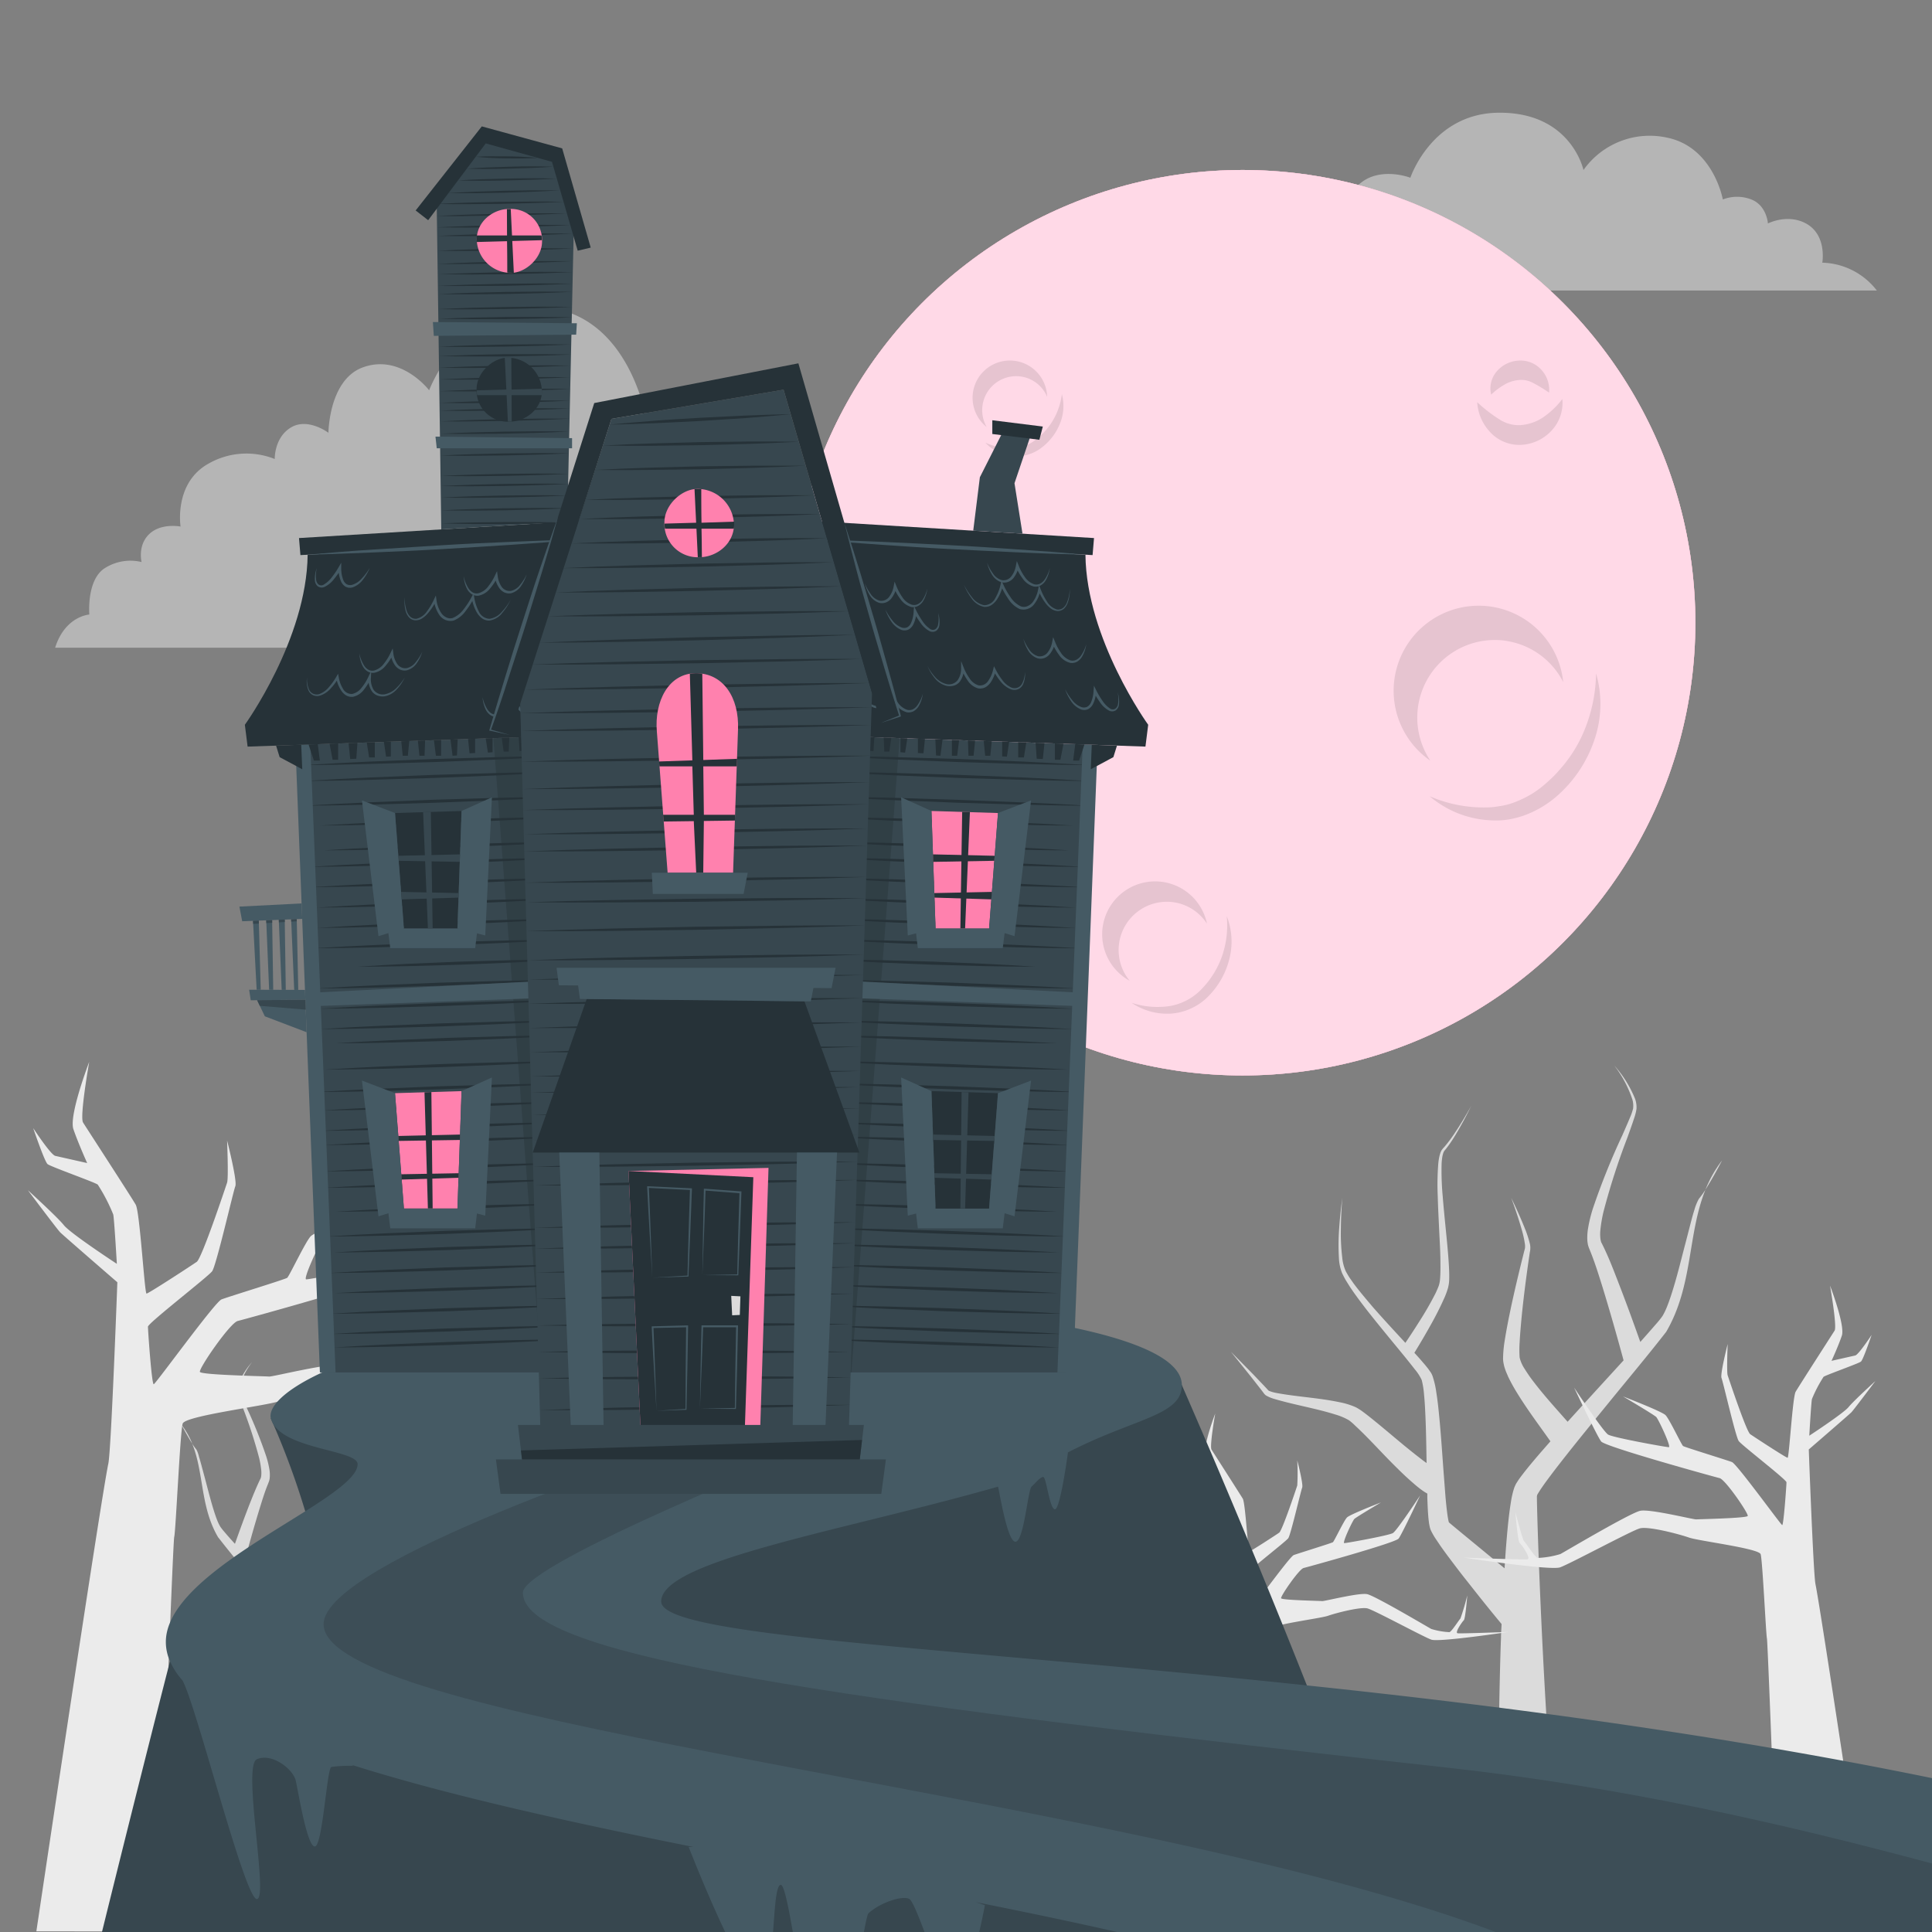 <svg xmlns="http://www.w3.org/2000/svg" viewBox="0 0 500 500"><rect x="0" y="0" width="500" height="500" fill="#808080" stroke="none"/><g id="freepik--background-complete--inject-184"><path d="M14.27,167.62H238.89S235.57,160.51,231,157s-11.23,0-11.23,0,.74-6.34-3.26-9.9a8.63,8.63,0,0,0-8.54-1.74s3.24-15.34-7.71-24.74c-12.36-10.61-23.14-2.12-23.14-2.12s1.07-5-2.41-8.25a6.37,6.37,0,0,0-7.3-1.09s-3.83-25.68-24.06-29.31C120.64,75.72,111.06,101,111.06,101s-7.3-9.59-17.25-5.89C85.08,98.39,85,112,85,112s-5.31-4-9.69-1.38-4.21,8.17-4.21,8.17A19.75,19.75,0,0,0,53.94,120c-9,5-7.21,16.27-7.21,16.27s-5-1-8.09,1.93-2,7.25-2,7.25a12.39,12.39,0,0,0-9.71,1.71c-4.57,3.18-3.81,11.88-3.81,11.88S16.85,159.42,14.27,167.62Z" style="fill:#ebebeb;opacity:0.5"></path><path d="M485.73,75.19H305.26s4.06-12.64,16.7-9.46c0,0,2.59-7.67,9.62-11.66s16,0,16,0,1.91-6,6.89-8.12S365,46,365,46s5.59-16.83,23.08-16.83C406.65,29.12,409.8,44,409.8,44a21,21,0,0,1,21.64-8.38c12,2.46,14.43,16,14.43,16a10.15,10.15,0,0,1,7.37,0c4,1.56,4.3,6.21,4.3,6.21s5-2.6,9.84,0c5.52,3,4.23,10.15,4.23,10.15A18.43,18.43,0,0,1,485.73,75.19Z" style="fill:#ebebeb;opacity:0.5"></path><path d="M46.91,368.63c.59,1.13,1.21,2.25,1.85,3.35.32.55.64,1.1,1,1.63A21.27,21.27,0,0,0,46.91,368.63Z" style="fill:#dbdbdb"></path><path d="M50.85,375.16a14.1,14.1,0,0,1-1.11-1.55c3.07,7.61,2.06,16.29,6.68,24.19,3.17,4.08,6.45,8,9.67,11.93s6.48,7.91,9.54,11.91c.76,1,1.52,2,2.18,3,.16.25.31.49.44.71l.09.15a.2.2,0,0,1,0,.09s0,.08,0,.14c.11.41-1.2,45.94-4.75,74.07l11.71.06c-.17-10.25-.42-39.71-.84-50l-.09-2.34q2.91-3.54,5.73-7.13,1.59-2,3.15-4.09c.52-.69,1-1.39,1.54-2.11l.75-1.11a11,11,0,0,0,.76-1.34,2.61,2.61,0,0,0,.2-.44c0-.17.11-.38.13-.49.06-.29.09-.53.12-.77.06-.47.1-.92.13-1.36.06-.89.09-1.75.12-2.61l0-.75.54-.33c.47-.31.87-.63,1.26-.93.77-.63,1.45-1.27,2.13-1.9,1.34-1.29,2.61-2.59,3.87-3.89s2.5-2.6,3.76-3.84c.31-.31.62-.61.94-.89a8.37,8.37,0,0,1,.86-.72,11.23,11.23,0,0,1,2.22-.94c3.34-1.06,6.91-1.63,10.45-2.67a6.67,6.67,0,0,0,1.37-.57,1.18,1.18,0,0,0,.38-.34l.19-.26.41-.53,1.67-2.12,3.38-4.22-3.79,3.85L124.85,407l-.47.5-.24.26s0,0-.13.09a6.31,6.31,0,0,1-1.17.33c-3.48.64-7.1.82-10.75,1.57a13.22,13.22,0,0,0-2.85.89,10,10,0,0,0-1.33.85l-1.12.86c-1.44,1.16-2.81,2.32-4.2,3.47s-2.75,2.3-4.14,3.37l-1.25.93c0-3.12.09-6.23.26-9.32,0-.84.11-1.67.19-2.5A13.46,13.46,0,0,1,98,406a8,8,0,0,1,1.2-1.86c.51-.66,1-1.32,1.57-2,2.14-2.63,4.34-5.25,6.45-7.94,1-1.35,2.09-2.72,3-4.15L111,389c.21-.37.41-.77.6-1.17a7.74,7.74,0,0,0,.54-2.59,38.31,38.31,0,0,0-.05-5.14c-.12-1.7-.3-3.39-.52-5.08.13,1.69.22,3.4.24,5.09a37.19,37.19,0,0,1-.23,5.07,7.4,7.4,0,0,1-.62,2.35c-.19.36-.4.72-.62,1.07l-.72,1c-1,1.34-2.11,2.63-3.22,3.91-1.82,2.08-3.69,4.1-5.57,6.14-.83-1.23-1.65-2.48-2.43-3.73-1-1.57-1.94-3.18-2.75-4.8-.18-.41-.37-.81-.51-1.21a4.6,4.6,0,0,1-.21-1.19c-.08-.88-.08-1.81-.07-2.74,0-1.86.13-3.74.22-5.61s.19-3.76.24-5.64a44.91,44.91,0,0,0-.1-5.68,10.2,10.2,0,0,0-.25-1.43l-.11-.36-.16-.35a5.29,5.29,0,0,0-.48-.58,21.67,21.67,0,0,1-1.68-2.23c-1-1.55-2-3.16-2.93-4.8.83,1.68,1.71,3.34,2.69,5a22.53,22.53,0,0,0,1.6,2.34l.23.28c.07.09.1.17.17.25l.11.29.08.32a8.74,8.74,0,0,1,.17,1.35,45.53,45.53,0,0,1-.18,5.59c-.15,1.87-.34,3.74-.52,5.61s-.38,3.73-.5,5.63c-.06.95-.11,1.9-.09,2.89a6.63,6.63,0,0,0,.23,1.59c.15.5.33,1,.51,1.41a55.54,55.54,0,0,0,2.59,5.11c.84,1.5,1.7,3,2.59,4.42-.49.54-1,1.09-1.46,1.66-.29.32-.57.67-.85,1l-.42.59a3.52,3.52,0,0,0-.38.75,16.54,16.54,0,0,0-.61,2.69c-.14.87-.25,1.73-.34,2.59-.37,3.42-.6,6.83-.85,10.23L94,425.92c-.08.84-.15,1.68-.25,2.49,0,.41-.11.81-.18,1.17,0,.19-.07.36-.1.49s0,.09,0,.13-6.29,5.21-9.46,7.82c-.07-1.17-.15-2.33-.24-3.5-.21-2.58-.41-5.13-.85-7.81a15.32,15.32,0,0,0-.48-2.16,4.51,4.51,0,0,0-.31-.76,1.79,1.79,0,0,0-.18-.33l-.16-.25c-.21-.32-.41-.61-.62-.88-.82-1.1-1.65-2.08-2.49-3.08s-1.65-1.9-2.48-2.85l.81-1.13L78.58,413c1.09-1.54,2.18-3.1,3.2-4.76a27.86,27.86,0,0,0,1.43-2.59c.12-.23.22-.48.33-.72a8.11,8.11,0,0,0,.29-.76,5.47,5.47,0,0,0,.23-.85,4.65,4.65,0,0,0,.12-.93,21.05,21.05,0,0,0-.27-3c-.15-.94-.32-1.88-.5-2.81-.71-3.71-1.57-7.35-2.46-11l-.35-1.36c0-.21-.13-.49-.16-.66a2.6,2.6,0,0,1,0-.56A17.56,17.56,0,0,1,81,380.3c.51-1.79,1.12-3.56,1.76-5.31-.82,1.68-1.59,3.38-2.29,5.13a18,18,0,0,0-.89,2.72,3,3,0,0,0-.07.83c0,.29.07.47.1.72l.21,1.38c.51,3.69,1,7.4,1.33,11.09.08.92.15,1.84.2,2.74a18.29,18.29,0,0,1,0,2.58,6.09,6.09,0,0,1-.88,2c-.46.72-1,1.45-1.5,2.16-1.1,1.43-2.29,2.83-3.5,4.22l-1.85,2.09-.44.48-4.84-5.33c-1.55-1.71-3.13-3.41-4.68-5.12,1.13-4.14,2.31-8.3,3.57-12.4.65-2.1,1.31-4.25,2.11-6.19l.14-.36a5.89,5.89,0,0,0,.21-.59,5,5,0,0,0,.14-1.06,8.78,8.78,0,0,0-.12-1.87,24,24,0,0,0-.83-3.37,120.18,120.18,0,0,0-5-12.45c-.45-1-.9-2-1.32-3.05a9.35,9.35,0,0,1-.52-1.51,3.88,3.88,0,0,1,.12-1.54,19.45,19.45,0,0,1,3.09-5.8,19.42,19.42,0,0,0-3.54,5.67,4.23,4.23,0,0,0-.25,1.75,9.27,9.27,0,0,0,.44,1.67c.35,1.07.73,2.11,1.11,3.16a122,122,0,0,1,4.06,12.59,24,24,0,0,1,.54,3.14,7.79,7.79,0,0,1,0,1.45,4.08,4.08,0,0,1-.12.59l-.09.19-.19.39c-1,2.11-1.82,4.17-2.65,6.26-1.31,3.38-2.55,6.77-3.76,10.19-.91-1-1.81-2-2.71-3.07A14.81,14.81,0,0,1,57,395.08a10.92,10.92,0,0,1-.76-1.57c-.46-1.14-.83-2.34-1.2-3.55-.72-2.43-1.34-4.9-2-7.37l-1-3.72c-.17-.62-.34-1.24-.54-1.85A8.06,8.06,0,0,0,50.85,375.16Z" style="fill:#dbdbdb"></path><path d="M41,499.86s3.69-100.5,4.09-102.1,1.54-27.32,2.19-29.34,21.56-4.59,24.95-5.79,14.18-4,17.17-3.19,24.35,12.37,27.75,13.57,33.53-3.39,33.53-3.39-20.76.8-22.16.6,2-5.09,2.7-5.69,1.49-10.78,1.49-10.78-2.49,9.68-3,10.08-3.79,5.69-4.79,5.89-6.89-.9-7.88-1.4S92.65,354,89.16,353.25s-18.56,3.1-19.56,3-17.47-.4-17.86-1.2,7.78-12.68,9.78-13.18S101.34,331,102.8,329.1s9.45-18.76,9.45-18.76-10.11,15.3-11.84,16.36-20.23,4.4-21.16,4.4,3.59-9.72,4.39-10.52,11.58-7.18,11.58-7.18-13.44,5.19-14.78,6.52-5.58,10.38-6.12,10.78-15.3,4.92-17,5.59-17,21.82-17.53,21.95-1.5-14-1.5-14.9S53.83,330.43,54.9,329s5.45-20.63,6-22-2.13-11.84-2.13-11.84.4,9.71,0,10.91-6.52,19.56-7.85,20.49-12.5,8.22-13,8.22-1.73-21.13-2.79-23S22.43,292,21.5,290.51s1.59-15.7,1.59-15.7S17.77,288.65,19,292.24,22.56,301,22.56,301l-8.25-1.86c-1.2-.27-5.72-7.19-5.72-7.19s2.93,8.65,3.72,9.32,12.51,4.79,13,5.32a46,46,0,0,1,4,7.72c.26,1.2.93,12.77.93,12.77s-12-7.85-13.71-10-9.31-9.05-9.31-9.05,7.58,10.12,8.38,10.92,14.77,12.9,14.77,12.9-1.58,43.31-2.33,46.91c-2,9.53-18.63,121.06-18.63,121.06Z" style="fill:#ebebeb"></path><path d="M445.67,300.31q-1.35,2.6-2.81,5.11c-.5.83-1,1.67-1.49,2.47A31.85,31.85,0,0,1,445.67,300.31Z" style="fill:#dbdbdb"></path><path d="M439.67,310.25a23.13,23.13,0,0,0,1.7-2.36c-4.68,11.58-3.14,24.78-10.16,36.79-4.83,6.2-9.81,12.12-14.71,18.14s-9.84,12-14.51,18.11c-1.15,1.52-2.3,3.05-3.31,4.56-.24.37-.48.75-.67,1.07l-.14.24a.61.61,0,0,0-.06.13c0-.06,0,.12-.05.22-.16.62,1.84,69.85,7.23,112.61l-17.81.1c.26-15.58.65-60.39,1.28-76,0-1.19.1-2.38.15-3.56-3-3.6-5.86-7.19-8.73-10.85-1.61-2-3.21-4.11-4.78-6.21q-1.19-1.57-2.34-3.21l-1.14-1.69a18.4,18.4,0,0,1-1.17-2,4.79,4.79,0,0,1-.29-.67,5.15,5.15,0,0,1-.19-.75,9.6,9.6,0,0,1-.19-1.16c-.1-.72-.15-1.4-.2-2.07-.09-1.35-.14-2.66-.19-4l0-1.15c-.3-.18-.57-.33-.83-.5-.71-.47-1.32-.95-1.9-1.42-1.18-1-2.22-1.92-3.25-2.89-2.05-1.95-4-3.93-5.89-5.91s-3.8-4-5.71-5.83c-.47-.47-1-.93-1.43-1.36a12,12,0,0,0-1.31-1.09,15.74,15.74,0,0,0-3.37-1.43c-5.08-1.61-10.52-2.48-15.89-4.06a10,10,0,0,1-2.09-.86,2.11,2.11,0,0,1-.57-.52l-.3-.4-.62-.81-2.53-3.23-5.15-6.41,5.77,5.86,2.86,3,.71.76.36.4a1,1,0,0,0,.21.13,9.76,9.76,0,0,0,1.78.51c5.28,1,10.79,1.24,16.33,2.39a19.29,19.29,0,0,1,4.34,1.34,14.82,14.82,0,0,1,2,1.3c.59.43,1.15.88,1.7,1.31,2.19,1.75,4.29,3.52,6.39,5.28s4.19,3.49,6.3,5.11c.63.49,1.27,1,1.9,1.42-.08-4.75-.14-9.48-.4-14.17-.06-1.27-.16-2.54-.28-3.8a21.41,21.41,0,0,0-.58-3.51,12.42,12.42,0,0,0-1.83-2.82c-.77-1-1.58-2-2.38-3-3.27-4-6.61-8-9.82-12.07-1.58-2.06-3.17-4.13-4.61-6.32l-1.05-1.68c-.32-.57-.63-1.17-.92-1.78a12,12,0,0,1-.82-3.94,58.12,58.12,0,0,1,.08-7.81c.18-2.59.45-5.16.8-7.73-.21,2.58-.34,5.17-.37,7.75a53.45,53.45,0,0,0,.35,7.7,11.17,11.17,0,0,0,.93,3.58c.3.54.61,1.09.95,1.61l1.1,1.57c1.53,2.05,3.21,4,4.89,6,2.76,3.15,5.62,6.23,8.47,9.32,1.26-1.86,2.5-3.76,3.69-5.66a82.39,82.39,0,0,0,4.18-7.3c.28-.62.56-1.24.78-1.84a7.3,7.3,0,0,0,.33-1.81c.11-1.34.11-2.76.09-4.17,0-2.83-.2-5.68-.33-8.53s-.29-5.72-.36-8.58a67.26,67.26,0,0,1,.15-8.63,13.71,13.71,0,0,1,.38-2.17l.17-.55.24-.53a7.42,7.42,0,0,1,.73-.89,35.68,35.68,0,0,0,2.56-3.38c1.59-2.37,3.06-4.81,4.44-7.31-1.25,2.56-2.6,5.08-4.08,7.54a35.1,35.1,0,0,1-2.43,3.57l-.35.42c-.12.14-.16.25-.26.37l-.17.46-.13.48a15.46,15.46,0,0,0-.25,2.06,71.29,71.29,0,0,0,.28,8.5c.22,2.83.51,5.67.79,8.51s.57,5.69.76,8.57c.09,1.44.17,2.89.13,4.4a9.24,9.24,0,0,1-.35,2.41,20.23,20.23,0,0,1-.78,2.15,83.32,83.32,0,0,1-3.94,7.78c-1.26,2.27-2.58,4.49-3.94,6.7.76.83,1.51,1.66,2.24,2.53.44.48.85,1,1.28,1.54.22.29.42.6.64.9a4.2,4.2,0,0,1,.57,1.14,22.51,22.51,0,0,1,.94,4.09c.21,1.31.38,2.63.52,3.93.56,5.21.91,10.39,1.28,15.55l.59,7.71c.12,1.27.24,2.55.4,3.78.07.62.16,1.23.26,1.78.05.28.1.54.16.75s.06.13.06.19,9.58,7.92,14.4,11.89c.11-1.77.23-3.54.36-5.32.32-3.92.63-7.8,1.29-11.87a22.85,22.85,0,0,1,.74-3.3,6.76,6.76,0,0,1,.46-1.14,3,3,0,0,1,.28-.51l.24-.38c.32-.49.63-.92.95-1.34,1.25-1.66,2.5-3.16,3.78-4.67s2.51-2.9,3.77-4.34L400,371.25l-2.5-3.49c-1.66-2.34-3.31-4.71-4.86-7.24a45,45,0,0,1-2.19-3.94c-.17-.34-.32-.73-.48-1.09a10.84,10.84,0,0,1-.45-1.16,8.16,8.16,0,0,1-.35-1.28,7,7,0,0,1-.18-1.42,31.71,31.71,0,0,1,.41-4.6c.23-1.43.48-2.86.75-4.27,1.08-5.63,2.39-11.17,3.75-16.7l.52-2.08c.08-.33.21-.74.25-1a4.78,4.78,0,0,0,0-.85,26.33,26.33,0,0,0-.9-4.07c-.77-2.71-1.69-5.4-2.67-8.07,1.24,2.56,2.42,5.15,3.48,7.8a28.27,28.27,0,0,1,1.36,4.14,4.47,4.47,0,0,1,.1,1.26c0,.45-.11.72-.15,1.09l-.31,2.1c-.79,5.61-1.52,11.25-2,16.86-.12,1.4-.23,2.8-.3,4.18a28.08,28.08,0,0,0,0,3.91,9.19,9.19,0,0,0,1.34,3,37.54,37.54,0,0,0,2.29,3.29c1.66,2.18,3.47,4.3,5.32,6.41l2.81,3.18.66.74c2.45-2.71,4.9-5.4,7.36-8.1l7.12-7.79c-1.71-6.3-3.51-12.63-5.42-18.87-1-3.18-2-6.45-3.21-9.4l-.22-.55a9.44,9.44,0,0,1-.32-.89,7.86,7.86,0,0,1-.22-1.61,14.5,14.5,0,0,1,.2-2.85,36.6,36.6,0,0,1,1.25-5.13,182.33,182.33,0,0,1,7.61-18.93c.68-1.55,1.36-3.09,2-4.63a13.65,13.65,0,0,0,.79-2.3,5.7,5.7,0,0,0-.18-2.34,29.58,29.58,0,0,0-4.7-8.82,29.63,29.63,0,0,1,5.39,8.62,6.49,6.49,0,0,1,.37,2.66,13.88,13.88,0,0,1-.66,2.54c-.53,1.63-1.11,3.21-1.68,4.81A181.27,181.27,0,0,0,415,313.52a36,36,0,0,0-.82,4.78,10.1,10.1,0,0,0,0,2.2,5,5,0,0,0,.18.89c0,.1.09.19.13.29l.3.6c1.58,3.2,2.77,6.34,4,9.52,2,5.14,3.88,10.3,5.72,15.5,1.38-1.56,2.75-3.11,4.11-4.68a22.42,22.42,0,0,0,1.66-2.08,17.15,17.15,0,0,0,1.15-2.39c.69-1.73,1.27-3.56,1.82-5.4,1.1-3.68,2-7.44,3-11.21l1.46-5.65c.25-.94.51-1.88.81-2.82A12.93,12.93,0,0,1,439.67,310.25Z" style="fill:#dbdbdb"></path><path d="M460.28,499.86s-2.74-74.66-3-75.84-1.14-20.3-1.63-21.8-16-3.41-18.54-4.3-10.53-3-12.75-2.37-18.09,9.19-20.61,10.08-24.91-2.52-24.91-2.52,15.42.59,16.46.44-1.48-3.78-2-4.22-1.12-8-1.12-8,1.86,7.19,2.23,7.49,2.82,4.23,3.56,4.37a23.06,23.06,0,0,0,5.85-1c.75-.37,18.09-10.68,20.69-11.2s13.79,2.3,14.53,2.23,13-.3,13.27-.89-5.78-9.42-7.27-9.79-29.58-8.11-30.66-9.49-7-13.94-7-13.94,7.51,11.37,8.8,12.16,15,3.26,15.71,3.26-2.67-7.21-3.26-7.81-8.6-5.33-8.6-5.33,10,3.85,11,4.84,4.15,7.71,4.55,8,11.37,3.65,12.65,4.15,12.63,16.21,13,16.31,1.11-10.38,1.11-11.07-11.57-9.59-12.36-10.68-4.05-15.32-4.45-16.31,1.59-8.8,1.59-8.8-.3,7.22,0,8.11,4.84,14.53,5.83,15.22,9.29,6.11,9.68,6.11,1.29-15.7,2.08-17.08,9.39-14.73,10.08-15.82-1.18-11.66-1.18-11.66,3.95,10.28,3.06,12.95-2.67,6.52-2.67,6.52l6.13-1.38c.89-.2,4.25-5.34,4.25-5.34s-2.17,6.43-2.77,6.92-9.29,3.56-9.68,3.95a34.59,34.59,0,0,0-3,5.74c-.2.89-.69,9.49-.69,9.49s8.9-5.83,10.18-7.42,6.92-6.72,6.92-6.72-5.63,7.51-6.23,8.11-11,9.59-11,9.59,1.18,32.16,1.73,34.84c1.46,7.08,13.84,89.93,13.84,89.93Z" style="fill:#ebebeb"></path><path d="M325.1,499.86s2.2-59.84,2.43-60.79.92-16.26,1.31-17.47,12.84-2.73,14.86-3.44,8.43-2.38,10.22-1.9,14.49,7.37,16.51,8.08,20-2,20-2-12.36.47-13.19.35,1.19-3,1.6-3.38.89-6.42.89-6.42a59.48,59.48,0,0,1-1.78,6c-.3.24-2.26,3.39-2.85,3.51a18.8,18.8,0,0,1-4.69-.83c-.6-.3-14.5-8.56-16.58-9s-11.05,1.85-11.65,1.79-10.4-.24-10.63-.72,4.63-7.54,5.82-7.84,23.71-6.5,24.58-7.61S367.54,387,367.54,387s-6,9.11-7.05,9.75-12,2.61-12.59,2.61,2.13-5.78,2.61-6.26,6.89-4.27,6.89-4.27-8,3.09-8.79,3.88-3.33,6.18-3.65,6.41-9.11,2.94-10.14,3.33-10.12,13-10.43,13.07-.9-8.31-.9-8.87,9.27-7.68,9.91-8.56S336.65,385.84,337,385s-1.27-7.05-1.27-7.05a58.33,58.33,0,0,1,0,6.5c-.23.71-3.88,11.64-4.67,12.2s-7.45,4.89-7.76,4.89-1-12.58-1.67-13.69-7.52-11.8-8.08-12.67.95-9.35.95-9.35-3.17,8.24-2.45,10.38,2.14,5.23,2.14,5.23l-4.92-1.11c-.71-.16-3.4-4.28-3.4-4.28s1.74,5.15,2.22,5.55,7.44,2.85,7.76,3.17a27.34,27.34,0,0,1,2.38,4.59c.15.71.55,7.61.55,7.61s-7.13-4.68-8.16-5.95-5.55-5.38-5.55-5.38,4.52,6,5,6.49,8.79,7.69,8.79,7.69-.94,25.78-1.39,27.92c-1.17,5.68-11.09,72.08-11.09,72.08Z" style="fill:#ebebeb"></path></g><g id="freepik--Moon--inject-184"><circle cx="321.59" cy="161.16" r="117.17" style="fill:#fff"></circle><circle cx="321.59" cy="161.16" r="117.17" style="fill:#FF81AE"></circle><circle cx="321.59" cy="161.16" r="117.17" style="fill:#fff;opacity:0.7"></circle><path d="M261.18,213.56a10.44,10.44,0,0,1,3.35,7.52,11.5,11.5,0,0,1-3.32,8.28,10.27,10.27,0,0,1-8.58,2.94,12.23,12.23,0,0,1-7.37-3.52,37.89,37.89,0,0,0,7.28-.5,9.12,9.12,0,0,0,5-2.51,11.92,11.92,0,0,0,3-5.1A21.67,21.67,0,0,0,261.18,213.56Z" style="opacity:0.1"></path><path d="M246.67,224.94a6.7,6.7,0,0,1-2.91-5.19,8,8,0,0,1,2.31-6.14,7.29,7.29,0,0,1,6.41-2.07,7.62,7.62,0,0,1,5,3,40.19,40.19,0,0,0-4.94,1,6.16,6.16,0,0,0-2.85,1.65,8.91,8.91,0,0,0-2,3A17.43,17.43,0,0,0,246.67,224.94Z" style="opacity:0.1"></path><path d="M404.33,103.27a10.46,10.46,0,0,1-2.5,7.85,11.49,11.49,0,0,1-8,4,10.27,10.27,0,0,1-8.37-3.5,12.28,12.28,0,0,1-3.16-7.53,38.49,38.49,0,0,0,5.77,4.46,9.08,9.08,0,0,0,5.43,1.47,12,12,0,0,0,5.6-1.84A21.61,21.61,0,0,0,404.33,103.27Z" style="opacity:0.1"></path><path d="M385.92,102.13a6.71,6.71,0,0,1,1.27-5.81,8,8,0,0,1,5.81-3A7.27,7.27,0,0,1,399.16,96a7.64,7.64,0,0,1,1.74,5.61A38.16,38.16,0,0,0,396.56,99a6.29,6.29,0,0,0-3.23-.67,9.14,9.14,0,0,0-3.43.91A17.34,17.34,0,0,0,385.92,102.13Z" style="opacity:0.1"></path><g style="opacity:0.1"><path d="M389.91,165.88a19.9,19.9,0,0,1,14.65,10.64,22,22,0,1,0-34.39,20.34,20.08,20.08,0,0,1,19.74-31Z"></path></g><path d="M413.06,174.26a28.54,28.54,0,0,1-.42,17.19,33.59,33.59,0,0,1-9.82,14.67c-4.56,3.92-10.66,6.54-16.74,6.19A26.15,26.15,0,0,1,370,206.07a35.09,35.09,0,0,0,16,2.84,32.83,32.83,0,0,0,3.85-.61,21.67,21.67,0,0,0,3.62-1.3,24.5,24.5,0,0,0,6.49-4.16c1-.87,2-1.79,2.87-2.74s1.79-2,2.54-3a34.92,34.92,0,0,0,4.11-6.82A40.21,40.21,0,0,0,413.06,174.26Z" style="opacity:0.1"></path><path d="M265,97.59A8.72,8.72,0,0,1,271,102.7a9.65,9.65,0,1,0-15.65,7.81A8.79,8.79,0,0,1,265,97.59Z" style="opacity:0.1"></path><path d="M274.81,102a12,12,0,0,1-.49,7.61,14.54,14.54,0,0,1-4.77,6.25,10.74,10.74,0,0,1-7.72,2.18,11.07,11.07,0,0,1-6.81-3.48,16.25,16.25,0,0,0,6.91,1.48,10.47,10.47,0,0,0,6.08-2.22A17.47,17.47,0,0,0,274.81,102Z" style="opacity:0.1"></path><path d="M302.62,233.39a12.39,12.39,0,0,1,9.74,5.65,13.7,13.7,0,1,0-20,14.78,12.49,12.49,0,0,1,10.24-20.43Z" style="opacity:0.1"></path><path d="M317.48,237.1a18,18,0,0,1,.78,10.65,20.91,20.91,0,0,1-5.14,9.67,15.07,15.07,0,0,1-9.92,4.89,16.43,16.43,0,0,1-10.34-2.78,21.45,21.45,0,0,0,10.09.8,14.91,14.91,0,0,0,8.3-4.65,23.27,23.27,0,0,0,5.09-8.45A24.5,24.5,0,0,0,317.48,237.1Z" style="opacity:0.1"></path></g><g id="freepik--Hill--inject-184"><path d="M361.49,500H26.39C36,461.1,43.7,431,44,429.94v0s38.21-18.66,36.84-30.25A58.14,58.14,0,0,0,79,391.14a202.87,202.87,0,0,0-8.22-22.46s0,0,0,0L70.06,367l0,0a0,0,0,0,1,0,0h0l235.77-8.61v0c.49,1.12,16.49,37.52,32.37,77.75,2.43,6.14,4.85,12.37,7.22,18.57,4.89,12.86,9.54,25.61,13.45,37.28C359.78,494.72,360.65,497.39,361.49,500Z" style="fill:#37474f"></path><path d="M500,460.18V500H289.09c-11.36-2.59-23.68-5.15-36.56-7.73,1.52.51,2.36.81,2.36.81s-.57,3.06-1.46,6.92H239.27c-1.71-4.47-3.19-8.24-4-8.59-2-.9-7.71,1.14-10.51,3.75-.26.24-.66,2.07-1.18,4.84H205.18c-1.22-7-2.29-12.2-3.11-12.2-1.24,0-1.54,6-2,12.2H187.68c-4.78-10-9.45-22-9.45-22,.42,0,.85,0,1.26,0-32.64-6.55-64.14-13.52-88.64-21.31l.64.32a34.32,34.32,0,0,0-5.74.28c-1.15.38-2.27,20.58-4.28,20.58s-4.22-13.91-4.92-17-6.25-7.3-10.08-5.57,3.14,36.17,0,36.17-15.65-50.08-19.24-56.58A18.91,18.91,0,0,1,44,429.94a12.31,12.31,0,0,1-1.08-5c0-12.63,21.39-24.53,36.09-33.82,7.68-4.87,13.54-9,13.54-12.19,0-3.58-17.62-3.75-21.76-10.27,0,0,0,0,0,0a5.26,5.26,0,0,1-.71-1.65l0,0v0c-1.9-8.22,36.52-31.14,154.29-29.62,6.52.09,81.22,4.37,81.49,21v0c.1,8.09-12.43,8.58-29.9,17.71l.43-.21s-2,14.91-3.4,14.72-2.2-8.37-3-8.37-2,1.59-3,2.47S265,399,262.79,399s-4.33-14.25-4.52-14.25c-40.12,11.45-87.15,19.08-87.15,29.71,0,9,71.95,11.64,167.07,21.72C388.1,441.42,444.38,448.77,500,460.18Z" style="fill:#455a64"></path><path d="M500,482.27V500H387.05c-7.34-2.78-15.36-5.45-23.9-8C261,461.24,83.75,444.57,83.75,420.32c0-16.29,91.73-46.07,91.73-46.07h35.94s-76.1,30.32-76.1,37.92c0,15.52,70.62,26.4,214.38,42.53q11.88,1.33,24.45,2.72C420,462.47,461.25,471.89,500,482.27Z" style="fill:#37474f;opacity:0.6"></path></g><g id="freepik--House--inject-184"><polygon points="77.96 192.75 145.99 190.4 145.99 355.19 84.78 355.19 77.96 192.75" style="fill:#37474f"></polygon><path d="M78.84,198c5.59-.36,11.18-.64,16.78-.9l16.78-.68,16.79-.49c5.6-.14,11.2-.26,16.8-.29-5.59.37-11.18.64-16.78.9l-16.78.68-16.79.49C90,197.87,84.44,198,78.84,198Z" style="fill:#263238"></path><path d="M79,202.11c5.57-.36,11.15-.64,16.73-.9l16.73-.68,16.74-.49c5.58-.14,11.17-.26,16.75-.29-5.57.37-11.15.64-16.73.9l-16.73.68-16.74.49C90.21,202,84.62,202.08,79,202.11Z" style="fill:#263238"></path><path d="M79.14,208.51c5.56-.36,11.13-.62,16.7-.88l16.71-.67,16.72-.49c5.57-.13,11.14-.24,16.72-.27-5.56.36-11.13.63-16.7.88l-16.71.67-16.72.49C90.29,208.37,84.71,208.48,79.14,208.51Z" style="fill:#263238"></path><path d="M82.78,213.65c5.26-.34,10.53-.6,15.79-.85l15.8-.64,15.81-.45c5.27-.12,10.54-.23,15.81-.24-5.26.34-10.52.6-15.79.85l-15.8.64-15.8.45C93.33,213.53,88.06,213.63,82.78,213.65Z" style="fill:#263238"></path><path d="M83.85,220.07c5.17-.35,10.35-.6,15.53-.84l15.53-.63,15.54-.45c5.18-.12,10.36-.22,15.54-.23-5.17.34-10.35.6-15.52.84l-15.53.63-15.54.45C94.22,220,89,220.05,83.85,220.07Z" style="fill:#263238"></path><path d="M80.08,224.35c5.49-.36,11-.63,16.47-.89l16.47-.68,16.48-.5c5.5-.13,11-.25,16.49-.28-5.48.36-11,.63-16.47.9l-16.47.67-16.48.5C91.07,224.2,85.58,224.32,80.08,224.35Z" style="fill:#263238"></path><path d="M80.36,229.62c5.47-.36,10.93-.63,16.4-.89l16.4-.68,16.41-.5c5.48-.13,11-.25,16.42-.28-5.46.36-10.93.63-16.39.89l-16.41.68-16.41.5C91.31,229.47,85.84,229.59,80.36,229.62Z" style="fill:#263238"></path><path d="M82,234.89c5.32-.36,10.65-.63,16-.89l16-.69,16-.49c5.33-.13,10.66-.25,16-.28-5.32.36-10.65.63-16,.89l-16,.68-16,.5C92.69,234.74,87.35,234.86,82,234.89Z" style="fill:#263238"></path><path d="M82,240.16c5.32-.36,10.65-.64,16-.9l16-.68,16-.49c5.33-.14,10.66-.26,16-.29-5.32.36-10.65.64-16,.9l-16,.68-16,.49C92.69,240,87.35,240.12,82,240.16Z" style="fill:#263238"></path><path d="M81.08,245.42c5.4-.35,10.81-.61,16.22-.86l16.22-.66,16.23-.47c5.41-.12,10.83-.23,16.24-.25-5.4.35-10.81.61-16.22.87l-16.22.65-16.23.47C91.9,245.29,86.49,245.4,81.08,245.42Z" style="fill:#263238"></path><path d="M92.55,250.19c4.45-.32,8.9-.55,13.35-.77l13.36-.56,13.36-.37c4.46-.09,8.91-.16,13.37-.15-4.45.32-8.9.55-13.35.77l-13.35.55-13.37.37C101.47,250.12,97,250.2,92.55,250.19Z" style="fill:#263238"></path><path d="M82,255.82c5.32-.35,10.65-.61,16-.86l16-.65,16-.46c5.33-.12,10.66-.23,16-.25-5.32.35-10.65.62-16,.86l-16,.65-16,.46C92.69,255.69,87.35,255.8,82,255.82Z" style="fill:#263238"></path><path d="M82.79,261.06c5.26-.35,10.52-.61,15.79-.85l15.8-.64,15.8-.46c5.27-.12,10.54-.22,15.81-.24-5.26.35-10.52.61-15.79.86l-15.8.63-15.8.46C93.33,260.94,88.06,261,82.79,261.06Z" style="fill:#263238"></path><path d="M82.79,266.33c5.26-.35,10.52-.61,15.79-.85l15.8-.64,15.8-.46c5.27-.12,10.54-.22,15.81-.24-5.26.35-10.52.61-15.79.85l-15.8.64-15.8.45C93.33,266.2,88.06,266.31,82.79,266.33Z" style="fill:#263238"></path><path d="M87,270c4.91-.34,9.83-.58,14.75-.82l14.75-.6,14.76-.42c4.92-.11,9.85-.2,14.77-.21-4.91.34-9.83.59-14.75.82l-14.75.6-14.76.42C96.81,269.94,91.88,270,87,270Z" style="fill:#263238"></path><path d="M84,276.82c5.16-.34,10.32-.6,15.48-.84l15.49-.63,15.5-.45c5.16-.11,10.33-.21,15.5-.23-5.16.35-10.32.6-15.48.85l-15.49.62-15.5.45C94.36,276.7,89.19,276.8,84,276.82Z" style="fill:#263238"></path><path d="M82,282.62c5.32-.34,10.65-.61,16-.85l16-.65,16-.46c5.33-.12,10.66-.23,16-.25-5.32.35-10.65.61-16,.86l-16,.65-16,.46C92.69,282.5,87.35,282.6,82,282.62Z" style="fill:#263238"></path><path d="M83.6,287.37c5.19-.35,10.39-.6,15.59-.85l15.59-.63,15.6-.45c5.2-.11,10.41-.22,15.61-.23-5.19.34-10.39.6-15.59.84l-15.59.64-15.6.44C94,287.25,88.81,287.35,83.6,287.37Z" style="fill:#263238"></path><path d="M83.25,292.65c5.23-.35,10.45-.61,15.68-.85l15.68-.64,15.69-.45c5.23-.11,10.46-.22,15.69-.23-5.22.34-10.45.6-15.67.85l-15.68.63L99,292.41C93.72,292.53,88.49,292.63,83.25,292.65Z" style="fill:#263238"></path><path d="M83.6,296.35c5.19-.34,10.39-.6,15.59-.84l15.59-.63,15.6-.45c5.2-.12,10.41-.22,15.61-.23-5.19.34-10.39.6-15.59.84l-15.59.63-15.6.45C94,296.24,88.81,296.34,83.6,296.35Z" style="fill:#263238"></path><path d="M83.6,303.17c5.19-.34,10.39-.6,15.59-.84l15.59-.64,15.6-.45c5.2-.11,10.41-.21,15.61-.23-5.19.35-10.39.6-15.59.85l-15.59.63-15.6.45C94,303.05,88.81,303.15,83.6,303.17Z" style="fill:#263238"></path><path d="M84,307.41c5.16-.34,10.32-.59,15.48-.84l15.49-.63,15.5-.44c5.16-.11,10.33-.22,15.5-.23-5.16.34-10.32.6-15.48.84l-15.49.63-15.5.44C94.36,307.3,89.19,307.4,84,307.41Z" style="fill:#263238"></path><path d="M86.85,313.59c4.92-.33,9.85-.58,14.77-.81l14.79-.61,14.79-.42c4.93-.1,9.86-.2,14.79-.2-4.92.33-9.85.58-14.77.81l-14.79.61-14.78.42C96.71,313.49,91.78,313.59,86.85,313.59Z" style="fill:#263238"></path><path d="M84.73,320c5.1-.34,10.2-.59,15.31-.83l15.31-.62,15.32-.44c5.1-.12,10.21-.22,15.32-.23-5.1.35-10.2.6-15.3.84l-15.31.62-15.32.44C95,319.88,89.84,320,84.73,320Z" style="fill:#263238"></path><path d="M86.38,324.14c5-.33,9.93-.58,14.89-.82l14.9-.61,14.91-.42c5-.11,9.94-.2,14.91-.21-5,.34-9.93.59-14.89.82l-14.9.61-14.91.42C96.32,324,91.35,324.14,86.38,324.14Z" style="fill:#263238"></path><path d="M85.2,329.45c5.06-.34,10.12-.59,15.19-.83l15.19-.62,15.2-.43c5.07-.11,10.14-.21,15.21-.22-5.06.34-10.12.59-15.19.83l-15.19.62-15.2.43C95.34,329.34,90.27,329.44,85.2,329.45Z" style="fill:#263238"></path><path d="M86.61,334.67c4.94-.33,9.88-.58,14.83-.82l14.84-.6,14.85-.43c5-.1,9.91-.2,14.86-.2-4.94.33-9.89.58-14.83.82l-14.85.6-14.85.42C96.51,334.57,91.56,334.66,86.61,334.67Z" style="fill:#263238"></path><path d="M85.66,340c5-.34,10-.59,15.08-.83l15.07-.61,15.09-.43c5-.11,10.06-.21,15.09-.22-5,.34-10,.59-15.07.83l-15.08.61-15.08.43C95.73,339.86,90.7,340,85.66,340Z" style="fill:#263238"></path><path d="M85.66,345.24c5-.34,10-.59,15.08-.83l15.07-.61,15.09-.43c5-.11,10.06-.21,15.09-.22-5,.34-10,.59-15.07.83l-15.08.61-15.08.43C95.73,345.13,90.7,345.23,85.66,345.24Z" style="fill:#263238"></path><path d="M86.38,348.73c5-.34,9.93-.59,14.89-.83l14.9-.6,14.91-.43c5-.11,9.94-.2,14.91-.21-5,.34-9.93.59-14.89.82l-14.9.61-14.91.42C96.32,348.62,91.35,348.72,86.38,348.73Z" style="fill:#263238"></path><path d="M86.85,355.19H82.79l-6.34-162.4,3.85-.1Z" style="fill:#455a64"></path><polygon points="61.96 234.63 62.68 238.42 78.22 237.8 78.05 233.81 61.96 234.63" style="fill:#455a64"></polygon><polygon points="78.93 256.19 79.03 258.73 64.89 258.87 64.48 256.14 78.93 256.19" style="fill:#455a64"></polygon><polygon points="66.55 258.86 68.54 263.02 79.35 267.14 79.03 258.73 66.55 258.86" style="fill:#455a64"></polygon><polygon points="79.13 261.3 67.24 260.31 66.55 258.86 79.03 258.73 79.13 261.3" style="fill:#37474f"></polygon><polygon points="66.42 256.14 65.48 238.31 66.98 238.25 67.48 256.15 66.42 256.14" style="fill:#455a64"></polygon><polygon points="69.65 256.15 68.9 238.17 70.43 238.11 70.71 256.16 69.65 256.15" style="fill:#455a64"></polygon><polygon points="72.9 256.17 72.15 238.04 73.69 237.98 73.96 256.17 72.9 256.17" style="fill:#455a64"></polygon><polygon points="76.14 256.18 75.35 237.92 76.8 237.86 77.19 256.19 76.14 256.18" style="fill:#455a64"></polygon><polygon points="66.98 238.25 67 239.01 65.52 239.1 65.48 238.31 66.98 238.25" style="fill:#37474f"></polygon><polygon points="70.43 238.11 70.44 238.81 68.93 238.9 68.9 238.17 70.43 238.11" style="fill:#37474f"></polygon><polygon points="73.69 237.98 73.7 238.62 72.18 238.71 72.15 238.04 73.69 237.98" style="fill:#37474f"></polygon><polygon points="76.81 238.44 75.37 238.52 75.34 237.92 76.8 237.86 76.81 238.44" style="fill:#37474f"></polygon><polygon points="145.99 190.4 145.99 355.19 140.17 355.19 127.69 191.03 145.99 190.4" style="fill:#263238;opacity:0.4"></polygon><path d="M146,190.4l-81.92,2.82-.71-5.65s16-22.13,16.25-44l70.17-3.92Z" style="fill:#263238"></path><polygon points="77.75 143.66 149.78 139.63 149.78 134.84 77.38 139.25 77.75 143.66" style="fill:#263238"></polygon><polygon points="71.45 192.97 72.37 195.95 78.22 199.08 77.96 192.74 71.45 192.97" style="fill:#263238"></polygon><polygon points="79.86 192.68 81.24 196.84 82.78 196.84 82.24 192.59 79.86 192.68" style="fill:#263238"></polygon><polygon points="85.29 192.49 86.08 196.63 87.51 196.63 87.51 192.41 85.29 192.49" style="fill:#263238"></polygon><path d="M90.21,192.32c0,.06.42,4.11.42,4.11l1.58-.07.29-4.12Z" style="fill:#263238"></path><polygon points="94.92 192.16 97 192.09 97 196.02 95.53 196.02 94.92 192.16" style="fill:#263238"></polygon><polygon points="99.35 192 101.15 191.94 101.15 195.76 99.92 195.82 99.35 192" style="fill:#263238"></polygon><polygon points="103.85 191.85 105.92 191.77 105.55 195.59 104.22 195.59 103.85 191.85" style="fill:#263238"></polygon><polygon points="108.15 191.7 110.02 191.64 109.87 195.59 108.55 195.59 108.15 191.7" style="fill:#263238"></polygon><polygon points="112.3 191.56 114.16 191.49 114.16 195.59 112.81 195.59 112.3 191.56" style="fill:#263238"></polygon><polygon points="116.59 191.41 118.44 191.35 118.26 195.52 117.12 195.59 116.59 191.41" style="fill:#263238"></polygon><polygon points="121.13 191.25 122.96 191.19 122.96 194.87 121.52 194.96 121.13 191.25" style="fill:#263238"></polygon><polygon points="125.7 191.1 127.48 191.03 127.48 194.67 126.27 194.78 125.7 191.1" style="fill:#263238"></polygon><polygon points="129.84 190.95 131.81 190.88 131.65 194.52 130.35 194.52 129.84 190.95" style="fill:#263238"></polygon><polygon points="134.24 190.8 135.96 190.74 135.72 194.29 134.46 194.38 134.24 190.8" style="fill:#263238"></polygon><polygon points="138.63 190.65 140.62 190.58 140.33 194.29 139.2 194.38 138.63 190.65" style="fill:#263238"></polygon><polygon points="142.84 190.5 144.72 190.46 144.39 194.05 143.13 194.14 142.84 190.5" style="fill:#263238"></polygon><path d="M79.61,143.55c5.83-.53,11.67-1,17.52-1.36s11.69-.73,17.53-1.1,11.7-.61,17.55-.86l8.78-.35c2.93-.08,5.86-.2,8.79-.25-2.92.28-5.84.49-8.76.74l-8.77.63c-5.84.4-11.69.73-17.53,1.09s-11.7.62-17.55.86S85.46,143.43,79.61,143.55Z" style="fill:#455a64"></path><path d="M82,147a8.21,8.21,0,0,0-.18,3.07,1.78,1.78,0,0,0,.64,1.21,1.19,1.19,0,0,0,1.25.06,7.25,7.25,0,0,0,2.21-2,21.08,21.08,0,0,0,1.72-2.55l.67-1.16,0,1.36a8.44,8.44,0,0,0,.52,3.09,2.29,2.29,0,0,0,.89,1.12,2,2,0,0,0,1.38.16,5.34,5.34,0,0,0,2.59-1.73,15.09,15.09,0,0,0,2-2.65A12.81,12.81,0,0,1,94,149.92,5.74,5.74,0,0,1,91.28,152a2.45,2.45,0,0,1-1.85-.16,3.06,3.06,0,0,1-1.19-1.41,8.43,8.43,0,0,1-.63-3.39l.69.19a20.77,20.77,0,0,1-1.84,2.61,6.74,6.74,0,0,1-2.52,2.07,1.74,1.74,0,0,1-1.74-.21,2.14,2.14,0,0,1-.71-1.53A7.63,7.63,0,0,1,82,147Z" style="fill:#455a64"></path><path d="M104.73,154.57a10.51,10.51,0,0,0,.54,3.58,3.56,3.56,0,0,0,.93,1.47,2.12,2.12,0,0,0,1.55.52,4.48,4.48,0,0,0,2.76-1.95,16.74,16.74,0,0,0,1.82-3.08l.47-1,.15,1.1a7.83,7.83,0,0,0,1.27,3.47,3.26,3.26,0,0,0,1.33,1.12,2.23,2.23,0,0,0,1.64.12,6.7,6.7,0,0,0,2.83-2.28,20.43,20.43,0,0,0,2.07-3.21l.47-.89.16,1a12,12,0,0,0,1.15,3.61,3.25,3.25,0,0,0,2.78,2,5.08,5.08,0,0,0,3.21-1.79,16.14,16.14,0,0,0,2.3-3.14,14.62,14.62,0,0,1-2.11,3.31,5.14,5.14,0,0,1-3.38,2.07,3.09,3.09,0,0,1-2-.63,5.38,5.38,0,0,1-1.33-1.57,11.69,11.69,0,0,1-1.29-3.81l.63.1a20.23,20.23,0,0,1-2.12,3.36,7,7,0,0,1-3.16,2.55,3.47,3.47,0,0,1-3.76-1.54,8.57,8.57,0,0,1-1.35-3.81l.62.1a14.65,14.65,0,0,1-2,3.17,7.35,7.35,0,0,1-1.36,1.31,3.32,3.32,0,0,1-1.8.71,2.4,2.4,0,0,1-1.81-.68,3.84,3.84,0,0,1-.93-1.65A9.88,9.88,0,0,1,104.73,154.57Z" style="fill:#455a64"></path><path d="M79.46,175.29A6.69,6.69,0,0,0,80,178.5a2.22,2.22,0,0,0,1.1,1.06,2.31,2.31,0,0,0,1.51.08,5.94,5.94,0,0,0,2.55-1.86,17,17,0,0,0,1.89-2.65l.45-.77.16.88a8.33,8.33,0,0,0,1.1,3,2.51,2.51,0,0,0,2.4,1.35,4.24,4.24,0,0,0,2.46-1.66,12.86,12.86,0,0,0,1.7-2.73l.76-1.62L96,175.32a5.29,5.29,0,0,0,.7,3.21,2.92,2.92,0,0,0,2.88,1.15,5.82,5.82,0,0,0,3-1.62,13.76,13.76,0,0,0,2.2-2.77,12.07,12.07,0,0,1-2,3,5.72,5.72,0,0,1-3.09,1.89,3.87,3.87,0,0,1-1.88-.13,3.15,3.15,0,0,1-1.56-1.13,5.57,5.57,0,0,1-.87-3.61l.63.16a13.34,13.34,0,0,1-1.76,2.92,4.79,4.79,0,0,1-2.92,1.95,2.94,2.94,0,0,1-1.82-.41,4.11,4.11,0,0,1-1.26-1.3A8.86,8.86,0,0,1,87,175.34l.6.11a14.69,14.69,0,0,1-2,2.71,6.34,6.34,0,0,1-2.86,1.89,2.6,2.6,0,0,1-1.76-.16,2.53,2.53,0,0,1-1.18-1.28A6.38,6.38,0,0,1,79.46,175.29Z" style="fill:#455a64"></path><path d="M124.89,180.43a9.07,9.07,0,0,0,1.22,3.11,3.21,3.21,0,0,0,1.12,1.11,2.15,2.15,0,0,0,1.47.22,4.79,4.79,0,0,0,2.55-1.79,13.9,13.9,0,0,0,1.73-2.8l.54-1.14.17,1.25a6.26,6.26,0,0,0,1,2.76,2.52,2.52,0,0,0,2.43,1.1,4.14,4.14,0,0,0,2.42-1.61,12.48,12.48,0,0,0,1.65-2.66,10.38,10.38,0,0,1-1.37,2.87,4.49,4.49,0,0,1-2.61,2,2.91,2.91,0,0,1-1.72-.17,3.31,3.31,0,0,1-1.34-1.08,6.88,6.88,0,0,1-1.2-3.09l.71.11a13.13,13.13,0,0,1-1.88,2.94,5.06,5.06,0,0,1-3,1.93,2.69,2.69,0,0,1-1.8-.38,3.63,3.63,0,0,1-1.2-1.33A8.52,8.52,0,0,1,124.89,180.43Z" style="fill:#455a64"></path><path d="M120,149.1a9.07,9.07,0,0,0,1.22,3.11,3.3,3.3,0,0,0,1.12,1.11,2.15,2.15,0,0,0,1.47.21,4.72,4.72,0,0,0,2.55-1.78,13.9,13.9,0,0,0,1.73-2.8l.54-1.14.17,1.24a6.25,6.25,0,0,0,1,2.77,2.52,2.52,0,0,0,2.43,1.1,4.11,4.11,0,0,0,2.42-1.62,12.16,12.16,0,0,0,1.65-2.65,10.82,10.82,0,0,1-1.37,2.87,4.53,4.53,0,0,1-2.61,2,3,3,0,0,1-1.72-.17,3.34,3.34,0,0,1-1.34-1.09,6.73,6.73,0,0,1-1.2-3.08l.71.11a13.13,13.13,0,0,1-1.88,2.94,5.11,5.11,0,0,1-3,1.93,2.73,2.73,0,0,1-1.81-.38,3.77,3.77,0,0,1-1.19-1.33A8.35,8.35,0,0,1,120,149.1Z" style="fill:#455a64"></path><path d="M93,169.09a9.31,9.31,0,0,0,1.21,3.12,3.33,3.33,0,0,0,1.13,1.11,2.15,2.15,0,0,0,1.47.21,4.77,4.77,0,0,0,2.55-1.78,14.25,14.25,0,0,0,1.73-2.81l.54-1.13.16,1.24a6.25,6.25,0,0,0,1,2.77,2.55,2.55,0,0,0,2.43,1.1,4.05,4.05,0,0,0,2.42-1.62,11.79,11.79,0,0,0,1.65-2.65,10.49,10.49,0,0,1-1.36,2.87,4.51,4.51,0,0,1-2.61,1.95,2.9,2.9,0,0,1-1.72-.16,3.44,3.44,0,0,1-1.35-1.09,6.82,6.82,0,0,1-1.19-3.09l.7.11a12.63,12.63,0,0,1-1.88,2.95,5.05,5.05,0,0,1-3,1.92,2.62,2.62,0,0,1-1.81-.38,3.64,3.64,0,0,1-1.2-1.33A8.42,8.42,0,0,1,93,169.09Z" style="fill:#455a64"></path><polygon points="100.36 240.25 123.59 240.25 122.98 245.38 101 245.38 100.36 240.25" style="fill:#455a64"></polygon><polygon points="104.53 240.25 118.39 240.25 119.45 209.88 102.23 210.41 104.53 240.25" style="fill:#263238"></polygon><polygon points="102.23 210.41 93.67 207.14 97.95 242.28 104.53 240.25 102.23 210.41" style="fill:#455a64"></polygon><polygon points="119.45 209.88 127.31 206.34 125.58 242.1 118.39 240.25 119.45 209.88" style="fill:#455a64"></polygon><polygon points="109.5 210.18 111.5 210.12 111.97 240.25 110.74 240.25 109.5 210.18" style="fill:#37474f"></polygon><polygon points="103.09 221.48 103.19 222.77 118.99 223.05 119.06 221.11 103.09 221.48" style="fill:#37474f"></polygon><polygon points="103.95 232.76 103.81 230.82 118.71 231.13 118.67 232.3 103.95 232.76" style="fill:#37474f"></polygon><polygon points="100.36 312.75 123.59 312.75 122.98 317.89 101 317.89 100.36 312.75" style="fill:#455a64"></polygon><polygon points="104.53 312.75 118.39 312.75 119.45 282.38 102.23 282.91 104.53 312.75" style="fill:#FF81AE"></polygon><polygon points="102.23 282.91 93.67 279.65 97.95 314.78 104.53 312.75 102.23 282.91" style="fill:#455a64"></polygon><polygon points="119.45 282.38 127.31 278.85 125.58 314.61 118.39 312.75 119.45 282.38" style="fill:#455a64"></polygon><polygon points="109.86 282.69 111.64 282.62 111.97 312.75 110.74 312.75 109.86 282.69" style="fill:#263238"></polygon><polygon points="103.09 293.99 103.19 295.27 119.01 295.02 119.06 293.62 103.09 293.99" style="fill:#263238"></polygon><polygon points="103.95 305.27 103.85 303.9 118.71 303.63 118.67 304.81 103.95 305.27" style="fill:#263238"></polygon><polygon points="79.78 256.96 145.99 253.6 145.99 258.08 80.08 260.43 79.78 256.96" style="fill:#455a64"></polygon><polygon points="114.2 137 113.03 53.53 125.63 36.82 142.93 41.65 148.46 60.6 146.81 135.02 114.2 137" style="fill:#37474f"></polygon><path d="M123.12,40.57c2.69-.17,5.37-.13,8.06-.11s5.37.14,8,.41c-2.69.17-5.38.14-8.06.12S125.8,40.84,123.12,40.57Z" style="fill:#263238"></path><path d="M120.81,43.65c3.73-.3,7.46-.39,11.2-.51s7.47-.11,11.21,0c-3.73.3-7.46.39-11.2.5S124.55,43.79,120.81,43.65Z" style="fill:#263238"></path><path d="M118.53,46.69c4.26-.29,8.53-.38,12.79-.48s8.53-.1,12.8,0c-4.26.29-8.53.37-12.79.48S122.8,46.84,118.53,46.69Z" style="fill:#263238"></path><path d="M115.71,50q3.66-.24,7.32-.39l7.31-.24,7.32-.12q3.66,0,7.32,0-3.64.24-7.31.38l-7.31.25L123,50Q119.38,50,115.71,50Z" style="fill:#263238"></path><path d="M113,52.78c2.75-.15,5.5-.26,8.25-.35l8.24-.2,8.25-.07c2.75,0,5.5,0,8.25.06-2.75.14-5.5.26-8.24.34l-8.25.2-8.25.08Q117.16,52.86,113,52.78Z" style="fill:#263238"></path><path d="M113,55.89q4.22-.22,8.42-.36l8.42-.23,8.43-.1c2.8,0,5.61,0,8.42,0q-4.2.24-8.42.37l-8.42.22-8.42.1C118.65,56,115.84,55.93,113,55.89Z" style="fill:#263238"></path><path d="M113.11,58.83c2.87-.14,5.74-.26,8.62-.34l8.62-.21,8.62-.09c2.87,0,5.75,0,8.62.06q-4.31.22-8.61.35l-8.62.21-8.63.08C118.86,58.9,116,58.88,113.11,58.83Z" style="fill:#263238"></path><path d="M113.32,61.05q4.37-.22,8.73-.35l8.72-.21,8.73-.09q4.37,0,8.73.06c-2.9.15-5.81.26-8.72.35l-8.73.21-8.73.08Q117.69,61.13,113.32,61.05Z" style="fill:#263238"></path><path d="M113.32,64.89q4.37-.23,8.73-.35l8.72-.21,8.73-.09q4.37,0,8.73.06-4.35.23-8.72.35l-8.73.21-8.73.08Q117.69,65,113.32,64.89Z" style="fill:#263238"></path><path d="M113.32,68.31c2.91-.16,5.83-.28,8.74-.38l8.75-.24,8.75-.12q4.37,0,8.75,0-4.38.24-8.74.38l-8.75.24-8.75.12Q117.71,68.37,113.32,68.31Z" style="fill:#263238"></path><path d="M113.41,71q4.35-.23,8.7-.35l8.71-.21,8.7-.09q4.36,0,8.71.06-4.35.21-8.7.35l-8.71.21-8.7.08C119.21,71,116.31,71,113.41,71Z" style="fill:#263238"></path><path d="M113.32,74c2.89-.15,5.79-.27,8.68-.35l8.68-.21,8.69-.09c2.89,0,5.79,0,8.68.06q-4.34.23-8.68.35l-8.68.21L122,74C119.11,74.05,116.22,74,113.32,74Z" style="fill:#263238"></path><path d="M113.58,76.11c2.87-.15,5.74-.26,8.61-.35l8.62-.21,8.62-.08c2.87,0,5.75,0,8.62.06q-4.31.21-8.61.35l-8.62.2-8.62.09Q117.88,76.19,113.58,76.11Z" style="fill:#263238"></path><path d="M113.41,80c2.88-.14,5.77-.26,8.65-.35l8.66-.2,8.66-.09q4.34,0,8.67.06-4.34.21-8.66.35l-8.66.21-8.66.08Q117.74,80.1,113.41,80Z" style="fill:#263238"></path><path d="M113.62,82.5c2.87-.13,5.73-.23,8.6-.3l8.61-.17,8.61,0c2.87,0,5.74,0,8.61.1-2.87.13-5.74.24-8.6.31l-8.61.16-8.61,0C119.36,82.6,116.49,82.56,113.62,82.5Z" style="fill:#263238"></path><path d="M113.62,86.09c2.87-.15,5.73-.27,8.6-.35l8.61-.21,8.6-.08c2.87,0,5.74,0,8.62.06q-4.31.21-8.61.35l-8.6.2-8.61.09Q117.93,86.17,113.62,86.09Z" style="fill:#263238"></path><path d="M113.62,89.73c2.84-.15,5.67-.27,8.51-.35l8.52-.21,8.52-.08q4.26,0,8.52.06c-2.83.15-5.67.26-8.51.35l-8.52.2-8.52.09Q117.88,89.81,113.62,89.73Z" style="fill:#263238"></path><path d="M113.58,92.16q4.28-.19,8.55-.32l8.56-.18,8.55,0q4.29,0,8.56.09c-2.85.14-5.7.24-8.55.32l-8.56.18-8.55,0Q117.85,92.25,113.58,92.16Z" style="fill:#263238"></path><path d="M113.62,95.17c2.84-.14,5.67-.26,8.51-.34l8.52-.21,8.52-.08q4.26,0,8.52.06c-2.83.15-5.67.26-8.51.35l-8.52.2-8.52.08C119.3,95.25,116.46,95.22,113.62,95.17Z" style="fill:#263238"></path><path d="M113.77,98.2c2.81-.14,5.63-.26,8.44-.34l8.43-.21,8.44-.08q4.21,0,8.44.06c-2.81.15-5.62.26-8.43.35l-8.44.2-8.44.08Q118,98.28,113.77,98.2Z" style="fill:#263238"></path><path d="M113.77,101.23c2.83-.14,5.65-.26,8.48-.35l8.48-.2,8.48-.08c2.83,0,5.66,0,8.48.06-2.82.14-5.65.26-8.47.34l-8.48.21-8.48.08Q118,101.31,113.77,101.23Z" style="fill:#263238"></path><path d="M113.77,104.26c2.81-.15,5.63-.26,8.44-.35l8.43-.2,8.44-.08q4.21,0,8.44.06c-2.81.15-5.62.26-8.43.35l-8.44.2-8.44.08Q118,104.34,113.77,104.26Z" style="fill:#263238"></path><path d="M114.05,109.05c2.78-.15,5.55-.28,8.33-.37l8.34-.23,8.34-.11q4.17,0,8.34,0c-2.78.16-5.55.29-8.33.38l-8.34.23-8.34.1Q118.22,109.11,114.05,109.05Z" style="fill:#263238"></path><path d="M114.05,112.24c2.76-.14,5.52-.26,8.28-.34l8.29-.2,8.29-.08c2.76,0,5.53,0,8.29.06-2.76.15-5.52.26-8.28.35l-8.29.2-8.29.07C119.58,112.32,116.81,112.29,114.05,112.24Z" style="fill:#263238"></path><path d="M114.18,115.55q4.11-.21,8.23-.33l8.22-.2,8.23-.06q4.11,0,8.23.07c-2.74.14-5.49.25-8.23.33l-8.22.19-8.23.07C119.67,115.63,116.93,115.6,114.18,115.55Z" style="fill:#263238"></path><path d="M114.05,117.89q4.14-.23,8.28-.35l8.29-.2,8.29-.08c2.76,0,5.53,0,8.29.07-2.76.14-5.52.26-8.28.34l-8.29.2-8.29.08C119.58,118,116.81,117.94,114.05,117.89Z" style="fill:#263238"></path><path d="M114.18,123.17c2.74-.14,5.48-.26,8.23-.34l8.22-.2,8.23-.08q4.11,0,8.23.07c-2.74.14-5.48.26-8.23.34l-8.22.2-8.23.08C119.67,123.25,116.93,123.22,114.18,123.17Z" style="fill:#263238"></path><path d="M114.05,125.79c2.75-.15,5.51-.26,8.27-.35l8.27-.2,8.27-.08c2.76,0,5.51,0,8.27.07-2.75.14-5.51.26-8.26.34l-8.28.2-8.27.08C119.56,125.86,116.81,125.84,114.05,125.79Z" style="fill:#263238"></path><path d="M114.18,128.78c2.73-.15,5.46-.26,8.19-.35l8.2-.2,8.19-.07q4.11,0,8.2.06-4.1.22-8.19.34l-8.19.2-8.2.08Q118.29,128.85,114.18,128.78Z" style="fill:#263238"></path><path d="M114.18,132.08c2.73-.14,5.45-.26,8.18-.34l8.17-.2,8.18-.08c2.72,0,5.45,0,8.18.07-2.73.14-5.45.26-8.17.34l-8.18.2-8.18.08C119.64,132.16,116.91,132.13,114.18,132.08Z" style="fill:#263238"></path><path d="M114.18,135.44q4.06-.16,8.13-.23l8.13-.1,8.13,0q4.06,0,8.13.17-4.06.16-8.13.24l-8.13.09-8.13,0Q118.24,135.58,114.18,135.44Z" style="fill:#263238"></path><path d="M113.77,106.28c2.81-.15,5.62-.26,8.42-.35l8.42-.2,8.43-.08q4.2,0,8.42.06c-2.8.15-5.61.26-8.42.35l-8.42.2-8.42.08Q118,106.35,113.77,106.28Z" style="fill:#263238"></path><polygon points="152.88 64.08 149.51 64.88 142.85 41.88 125.71 37.11 110.81 56.99 107.57 54.47 124.69 32.71 145.49 38.4 152.88 64.08" style="fill:#263238"></polygon><path d="M132.28,70.62c3.7,0,8-3.79,8-8.12a8.07,8.07,0,0,0-8.45-8.43c-4.28,0-8.45,3.31-8.45,7.86A8.84,8.84,0,0,0,132.28,70.62Z" style="fill:#FF81AE"></path><path d="M131.19,54.1c.2,0,.41,0,.62,0a2.23,2.23,0,0,1,.37,0l.33,6.87.07,1.44.4,8.18a5.58,5.58,0,0,1-.7,0c-.34,0-.67,0-1-.05,0-1.93,0-5-.06-8.12,0-.5,0-1,0-1.49C131.21,58.23,131.2,55.66,131.19,54.1Z" style="fill:#263238"></path><path d="M123.36,61.93a6.24,6.24,0,0,1,.07-1h16.7a7,7,0,0,1,.12,1.23l-7.67.21-1.35.05-7.84.21C123.37,62.41,123.36,62.17,123.36,61.93Z" style="fill:#263238"></path><path d="M131.34,92.57c-3.7,0-8,3.8-8,8.13a8.07,8.07,0,0,0,8.45,8.43c4.28,0,8.45-3.31,8.45-7.86A8.84,8.84,0,0,0,131.34,92.57Z" style="fill:#263238"></path><path d="M132.43,109.1c-.2,0-.41,0-.62,0a2.23,2.23,0,0,1-.37,0l-.33-6.87-.07-1.45-.4-8.17a4.2,4.2,0,0,1,.7-.05,8,8,0,0,1,1,.06c0,1.93,0,5,.06,8.12,0,.5,0,1,0,1.49C132.41,105,132.42,107.53,132.43,109.1Z" style="fill:#37474f"></path><path d="M140.26,101.27a6.24,6.24,0,0,1-.07,1h-16.7a7.14,7.14,0,0,1-.12-1.24l7.67-.21,1.35,0,7.84-.21C140.25,100.78,140.26,101,140.26,101.27Z" style="fill:#37474f"></path><polygon points="112.03 83.34 149.29 83.66 149.11 86.61 112.27 86.92 112.03 83.34" style="fill:#455a64"></polygon><polygon points="113.03 116.01 112.7 113 148.05 113.4 148.05 116.01 113.03 116.01" style="fill:#455a64"></polygon><polygon points="282.55 192.75 214.52 190.4 214.52 355.19 275.73 355.19 282.55 192.75" style="fill:#37474f"></polygon><path d="M281.67,198c-5.6,0-11.2-.15-16.8-.29l-16.79-.49-16.78-.68c-5.6-.26-11.19-.53-16.78-.9,5.6,0,11.2.15,16.8.29l16.79.49,16.79.68C270.49,197.38,276.08,197.66,281.67,198Z" style="fill:#263238"></path><path d="M281.47,202.11c-5.58,0-11.16-.15-16.75-.29L248,201.33l-16.73-.68c-5.58-.26-11.16-.53-16.73-.9,5.58,0,11.17.15,16.75.29l16.74.49,16.74.68C270.32,201.47,275.9,201.75,281.47,202.11Z" style="fill:#263238"></path><path d="M281.37,208.51c-5.57,0-11.15-.14-16.72-.27l-16.72-.49-16.71-.67c-5.57-.25-11.13-.52-16.7-.88,5.58,0,11.15.14,16.72.27L248,207l16.71.67C270.24,207.89,275.81,208.15,281.37,208.51Z" style="fill:#263238"></path><path d="M277.73,213.65c-5.27,0-10.54-.12-15.81-.24L246.11,213l-15.8-.64c-5.26-.25-10.53-.51-15.79-.85,5.27,0,10.54.12,15.81.24l15.81.45,15.8.64C267.2,213.05,272.47,213.31,277.73,213.65Z" style="fill:#263238"></path><path d="M276.66,220.07c-5.18,0-10.36-.12-15.55-.23l-15.53-.45L230,218.76c-5.17-.24-10.35-.5-15.52-.84,5.18,0,10.36.11,15.55.23l15.53.45,15.54.63C266.31,219.47,271.49,219.72,276.66,220.07Z" style="fill:#263238"></path><path d="M280.43,224.35c-5.5,0-11-.15-16.49-.28l-16.48-.5L231,222.9c-5.49-.27-11-.54-16.47-.9,5.5,0,11,.15,16.49.28l16.48.5,16.47.68C269.46,223.72,275,224,280.43,224.35Z" style="fill:#263238"></path><path d="M280.15,229.62c-5.48,0-10.95-.15-16.42-.28l-16.41-.5-16.4-.68c-5.47-.26-10.94-.53-16.4-.89,5.47,0,10.95.15,16.42.28l16.41.5,16.4.68C269.22,229,274.68,229.26,280.15,229.62Z" style="fill:#263238"></path><path d="M278.5,234.89c-5.34,0-10.68-.15-16-.28l-16-.5-16-.68c-5.33-.26-10.66-.53-16-.89,5.34,0,10.67.15,16,.28l16,.49,16,.69C267.84,234.26,273.17,234.53,278.5,234.89Z" style="fill:#263238"></path><path d="M278.5,240.16c-5.34,0-10.68-.15-16-.29l-16-.49-16-.68c-5.33-.26-10.66-.54-16-.9,5.34,0,10.67.15,16,.29l16,.49,16,.68C267.84,239.52,273.17,239.8,278.5,240.16Z" style="fill:#263238"></path><path d="M279.43,245.42c-5.41,0-10.82-.13-16.23-.25L247,244.7l-16.22-.65c-5.41-.26-10.82-.52-16.22-.87,5.41,0,10.83.13,16.24.25l16.23.47,16.23.66C268.62,244.81,274,245.07,279.43,245.42Z" style="fill:#263238"></path><path d="M268,250.19c-4.46,0-8.92-.07-13.37-.16l-13.37-.37-13.35-.55c-4.45-.22-8.9-.45-13.35-.77,4.46,0,8.91.06,13.37.15l13.36.37,13.36.56C259.06,249.64,263.51,249.87,268,250.19Z" style="fill:#263238"></path><path d="M278.5,255.82c-5.34,0-10.67-.13-16-.25l-16-.46-16-.65c-5.33-.24-10.65-.51-16-.86,5.34,0,10.67.13,16,.25l16,.46,16,.65C267.84,255.21,273.17,255.47,278.5,255.82Z" style="fill:#263238"></path><path d="M277.73,261.06c-5.28,0-10.55-.12-15.82-.24l-15.8-.46-15.8-.63c-5.26-.25-10.53-.51-15.79-.86,5.27,0,10.54.12,15.81.24l15.81.46,15.79.64C267.2,260.45,272.46,260.71,277.73,261.06Z" style="fill:#263238"></path><path d="M277.73,266.33c-5.28,0-10.55-.13-15.82-.25l-15.8-.45-15.8-.64c-5.26-.24-10.53-.5-15.79-.85,5.27,0,10.54.12,15.81.24l15.81.46,15.79.64C267.2,265.72,272.46,266,277.73,266.33Z" style="fill:#263238"></path><path d="M273.55,270c-4.92,0-9.84-.1-14.77-.21L244,269.41l-14.75-.6c-4.92-.23-9.84-.48-14.75-.82,4.92,0,9.85.1,14.77.21l14.76.42,14.76.6C263.72,269.46,268.64,269.7,273.55,270Z" style="fill:#263238"></path><path d="M276.49,276.82c-5.17,0-10.33-.12-15.5-.23l-15.5-.45L230,275.52c-5.16-.25-10.32-.5-15.48-.85,5.17,0,10.34.12,15.5.23l15.5.45L261,276C266.17,276.22,271.33,276.48,276.49,276.82Z" style="fill:#263238"></path><path d="M278.5,282.62c-5.34,0-10.67-.12-16-.24l-16-.46-16-.65c-5.33-.25-10.65-.51-16-.86,5.34,0,10.67.13,16,.25l16,.46,16,.65C267.84,282,273.17,282.28,278.5,282.62Z" style="fill:#263238"></path><path d="M276.91,287.37c-5.2,0-10.41-.12-15.61-.24l-15.6-.44-15.59-.64c-5.2-.24-10.4-.5-15.59-.84,5.2,0,10.41.12,15.61.23l15.6.45,15.59.63C266.52,286.77,271.72,287,276.91,287.37Z" style="fill:#263238"></path><path d="M277.26,292.65c-5.24,0-10.47-.12-15.7-.24L245.87,292l-15.68-.63c-5.22-.25-10.45-.51-15.67-.85,5.23,0,10.46.12,15.69.23l15.69.45,15.68.64C266.81,292,272,292.3,277.26,292.65Z" style="fill:#263238"></path><path d="M276.91,296.35c-5.2,0-10.41-.11-15.61-.23l-15.6-.45L230.11,295c-5.2-.24-10.4-.5-15.59-.84,5.2,0,10.41.11,15.61.23l15.6.45,15.59.63C266.52,295.75,271.72,296,276.91,296.35Z" style="fill:#263238"></path><path d="M276.91,303.17c-5.2,0-10.41-.12-15.61-.23l-15.6-.45-15.59-.63c-5.2-.25-10.4-.5-15.59-.85,5.2,0,10.41.12,15.61.23l15.6.45,15.59.64C266.52,302.57,271.72,302.83,276.91,303.17Z" style="fill:#263238"></path><path d="M276.49,307.41c-5.17,0-10.33-.11-15.5-.23l-15.5-.44L230,306.11c-5.16-.24-10.32-.5-15.48-.84,5.17,0,10.34.12,15.5.23l15.5.44,15.49.63C266.17,306.82,271.33,307.07,276.49,307.41Z" style="fill:#263238"></path><path d="M273.66,313.59c-4.93,0-9.86-.1-14.79-.2L244.08,313l-14.79-.61c-4.92-.23-9.85-.48-14.77-.81,4.93,0,9.87.1,14.8.2l14.78.42,14.79.61C263.81,313,268.74,313.26,273.66,313.59Z" style="fill:#263238"></path><path d="M275.78,320c-5.11,0-10.22-.11-15.33-.22l-15.31-.44-15.32-.62c-5.1-.24-10.2-.49-15.3-.84,5.11,0,10.22.11,15.33.23l15.31.44,15.32.62C265.58,319.4,270.68,319.65,275.78,320Z" style="fill:#263238"></path><path d="M274.13,324.14c-5,0-9.94-.1-14.91-.21l-14.91-.42-14.9-.61c-5-.23-9.93-.48-14.89-.82,5,0,9.94.1,14.91.21l14.91.42,14.9.61C264.2,323.56,269.17,323.81,274.13,324.14Z" style="fill:#263238"></path><path d="M275.31,329.45c-5.07,0-10.14-.11-15.21-.22l-15.2-.43-15.19-.62c-5.07-.24-10.13-.49-15.19-.83,5.07,0,10.14.11,15.21.22l15.2.43,15.2.62C265.19,328.86,270.25,329.11,275.31,329.45Z" style="fill:#263238"></path><path d="M273.91,334.67c-5,0-9.91-.1-14.86-.21L244.2,334l-14.84-.6c-5-.24-9.9-.49-14.84-.82,4.95,0,9.91.1,14.86.2l14.85.43,14.84.6C264,334.09,269,334.34,273.91,334.67Z" style="fill:#263238"></path><path d="M274.85,340c-5,0-10.07-.11-15.1-.22l-15.08-.43-15.08-.61c-5-.24-10.05-.49-15.07-.83,5,0,10.06.11,15.09.22l15.09.43,15.08.61C264.8,339.38,269.83,339.63,274.85,340Z" style="fill:#263238"></path><path d="M274.85,345.24c-5,0-10.07-.11-15.1-.22l-15.08-.43L229.59,344c-5-.24-10.05-.49-15.07-.83,5,0,10.06.11,15.09.22l15.09.43,15.08.61C264.8,344.65,269.83,344.9,274.85,345.24Z" style="fill:#263238"></path><path d="M274.13,348.73c-5,0-9.94-.11-14.91-.22l-14.91-.42-14.9-.61c-5-.23-9.93-.48-14.89-.82,5,0,9.94.1,14.91.21l14.91.43,14.9.6C264.2,348.14,269.17,348.39,274.13,348.73Z" style="fill:#263238"></path><path d="M273.66,355.19h4.07l6.33-162.4-3.85-.1Z" style="fill:#455a64"></path><polygon points="214.52 190.4 214.52 355.19 220.34 355.19 232.83 191.03 214.52 190.4" style="fill:#263238;opacity:0.4"></polygon><path d="M214.52,190.4l81.92,2.82.71-5.65s-16-22.13-16.24-44l-70.17-3.92Z" style="fill:#263238"></path><polygon points="282.76 143.66 210.74 139.63 210.74 134.84 283.13 139.25 282.76 143.66" style="fill:#263238"></polygon><polygon points="289.07 192.97 288.14 195.95 282.29 199.08 282.55 192.74 289.07 192.97" style="fill:#263238"></polygon><polygon points="280.65 192.68 279.27 196.84 277.73 196.84 278.27 192.59 280.65 192.68" style="fill:#263238"></polygon><polygon points="275.23 192.49 274.43 196.63 273 196.63 273 192.41 275.23 192.49" style="fill:#263238"></polygon><path d="M270.31,192.32c0,.06-.43,4.11-.43,4.11l-1.58-.07-.29-4.12Z" style="fill:#263238"></path><polygon points="265.6 192.16 263.51 192.09 263.51 196.02 264.99 196.02 265.6 192.16" style="fill:#263238"></polygon><polygon points="261.16 192 259.36 191.94 259.36 195.76 260.59 195.82 261.16 192" style="fill:#263238"></polygon><polygon points="256.66 191.85 254.59 191.77 254.96 195.59 256.29 195.59 256.66 191.85" style="fill:#263238"></polygon><polygon points="252.36 191.7 250.5 191.64 250.64 195.59 251.96 195.59 252.36 191.7" style="fill:#263238"></polygon><polygon points="248.22 191.56 246.35 191.49 246.35 195.59 247.71 195.59 248.22 191.56" style="fill:#263238"></polygon><polygon points="243.92 191.41 242.07 191.35 242.25 195.52 243.39 195.59 243.92 191.41" style="fill:#263238"></polygon><polygon points="239.38 191.25 237.55 191.19 237.55 194.87 238.99 194.96 239.38 191.25" style="fill:#263238"></polygon><polygon points="234.81 191.1 233.03 191.03 233.03 194.67 234.24 194.78 234.81 191.1" style="fill:#263238"></polygon><polygon points="230.67 190.95 228.7 190.88 228.86 194.52 230.16 194.52 230.67 190.95" style="fill:#263238"></polygon><polygon points="226.28 190.8 224.55 190.74 224.8 194.29 226.06 194.38 226.28 190.8" style="fill:#263238"></polygon><polygon points="221.88 190.65 219.9 190.58 220.18 194.29 221.31 194.38 221.88 190.65" style="fill:#263238"></polygon><polygon points="217.67 190.5 215.79 190.46 216.12 194.05 217.38 194.14 217.67 190.5" style="fill:#263238"></polygon><path d="M210.74,139.63c5.85.12,11.71.35,17.56.6s11.7.58,17.55.86,11.69.69,17.54,1.1l8.76.62c2.92.25,5.84.46,8.76.74-2.93-.05-5.86-.17-8.79-.25l-8.78-.35c-5.85-.24-11.7-.57-17.55-.86s-11.69-.69-17.53-1.09S216.57,140.17,210.74,139.63Z" style="fill:#455a64"></path><path d="M242.78,158.6a7.73,7.73,0,0,1,.34,3.15,2.16,2.16,0,0,1-.81,1.49,1.75,1.75,0,0,1-1.74.1,6.72,6.72,0,0,1-2.39-2.22,21.56,21.56,0,0,1-1.69-2.71l.7-.15a8.23,8.23,0,0,1-.83,3.35,3,3,0,0,1-1.27,1.33,2.43,2.43,0,0,1-1.85.06,5.75,5.75,0,0,1-2.61-2.22,12.47,12.47,0,0,1-1.49-3,15,15,0,0,0,1.79,2.76,5.28,5.28,0,0,0,2.49,1.88,1.91,1.91,0,0,0,1.38-.08,2.25,2.25,0,0,0,.95-1.06,8.1,8.1,0,0,0,.7-3.06l.11-1.35.59,1.2a22.79,22.79,0,0,0,1.57,2.65,7.25,7.25,0,0,0,2.09,2.11,1.22,1.22,0,0,0,1.25,0,1.77,1.77,0,0,0,.71-1.17A8.39,8.39,0,0,0,242.78,158.6Z" style="fill:#455a64"></path><path d="M289.25,179.18a7.75,7.75,0,0,1,.34,3.15,2.16,2.16,0,0,1-.81,1.49,1.75,1.75,0,0,1-1.74.1,6.7,6.7,0,0,1-2.39-2.21A21.24,21.24,0,0,1,283,179l.7-.15a8.4,8.4,0,0,1-.83,3.35,3,3,0,0,1-1.27,1.33,2.43,2.43,0,0,1-1.85.06,5.69,5.69,0,0,1-2.61-2.22,12.47,12.47,0,0,1-1.49-3,15,15,0,0,0,1.79,2.76,5.24,5.24,0,0,0,2.48,1.88,2,2,0,0,0,1.39-.07,2.32,2.32,0,0,0,1-1.07,8.5,8.5,0,0,0,.7-3.06l.11-1.35.59,1.2a22.79,22.79,0,0,0,1.57,2.65,7.13,7.13,0,0,0,2.09,2.11,1.22,1.22,0,0,0,1.25,0,1.81,1.81,0,0,0,.71-1.17A8.39,8.39,0,0,0,289.25,179.18Z" style="fill:#455a64"></path><path d="M276.87,152.31a10,10,0,0,1-.53,3.64,3.92,3.92,0,0,1-1,1.59,2.44,2.44,0,0,1-1.85.58,3.42,3.42,0,0,1-1.76-.82,7.32,7.32,0,0,1-1.28-1.39,14.71,14.71,0,0,1-1.79-3.28l.62-.07a8.3,8.3,0,0,1-1.57,3.72,3.46,3.46,0,0,1-3.84,1.33,7.09,7.09,0,0,1-3-2.74,19.58,19.58,0,0,1-1.91-3.48l.63-.06a11.39,11.39,0,0,1-1.51,3.72,5.3,5.3,0,0,1-1.42,1.49,3,3,0,0,1-2,.51,5.18,5.18,0,0,1-3.26-2.26,14.5,14.5,0,0,1-1.91-3.44,17,17,0,0,0,2.11,3.28,5.16,5.16,0,0,0,3.1,2,3.25,3.25,0,0,0,2.9-1.87,12.08,12.08,0,0,0,1.36-3.54l.22-1,.41.92a20.62,20.62,0,0,0,1.88,3.33,6.73,6.73,0,0,0,2.69,2.44,2.27,2.27,0,0,0,1.64,0,3.33,3.33,0,0,0,1.4-1,7.69,7.69,0,0,0,1.47-3.38l.22-1.09.41,1a16.27,16.27,0,0,0,1.63,3.19,4.48,4.48,0,0,0,2.64,2.11,2.07,2.07,0,0,0,1.57-.43,3.47,3.47,0,0,0,1-1.41A10.63,10.63,0,0,0,276.87,152.31Z" style="fill:#455a64"></path><path d="M265.25,173.87a6.39,6.39,0,0,1-.52,3.3,2.52,2.52,0,0,1-1.25,1.2,2.6,2.6,0,0,1-1.76.06,6.36,6.36,0,0,1-2.75-2.06,15.46,15.46,0,0,1-1.88-2.83l.61-.07a8.87,8.87,0,0,1-1.34,3.17,4.22,4.22,0,0,1-1.33,1.22,3,3,0,0,1-1.85.3,4.77,4.77,0,0,1-2.8-2.12,13.57,13.57,0,0,1-1.58-3l.64-.12a5.56,5.56,0,0,1-1.09,3.55,3.07,3.07,0,0,1-1.62,1,3.86,3.86,0,0,1-1.88,0,5.73,5.73,0,0,1-3-2.06,12.12,12.12,0,0,1-1.83-3.07,13.41,13.41,0,0,0,2,2.89,5.77,5.77,0,0,0,2.88,1.8,2.9,2.9,0,0,0,2.94-1,5.26,5.26,0,0,0,.89-3.16l0-1.79.66,1.66a13.15,13.15,0,0,0,1.54,2.83,4.19,4.19,0,0,0,2.36,1.81,2.54,2.54,0,0,0,2.48-1.21,8.09,8.09,0,0,0,1.26-2.88l.21-.87.41.79a18,18,0,0,0,1.73,2.76,5.87,5.87,0,0,0,2.44,2,2.34,2.34,0,0,0,1.5,0,2.18,2.18,0,0,0,1.16-1A6.58,6.58,0,0,0,265.25,173.87Z" style="fill:#455a64"></path><path d="M238.82,179.54a8.38,8.38,0,0,1-1.08,3.25,3.77,3.77,0,0,1-1.28,1.26,2.69,2.69,0,0,1-1.83.27,5.1,5.1,0,0,1-2.86-2.1,12.86,12.86,0,0,1-1.7-3.05l.71-.07a6.84,6.84,0,0,1-1.38,3,3.28,3.28,0,0,1-1.4,1,2.92,2.92,0,0,1-1.73.07,4.46,4.46,0,0,1-2.49-2.11,10.38,10.38,0,0,1-1.19-2.94,11.86,11.86,0,0,0,1.48,2.74,4.15,4.15,0,0,0,2.33,1.76,2.52,2.52,0,0,0,2.49-1,6.3,6.3,0,0,0,1.16-2.7l.24-1.23.47,1.17a14,14,0,0,0,1.56,2.9,4.77,4.77,0,0,0,2.44,1.93,2.16,2.16,0,0,0,1.48-.12,3.31,3.31,0,0,0,1.19-1.05A9.21,9.21,0,0,0,238.82,179.54Z" style="fill:#455a64"></path><path d="M271.69,147a8.57,8.57,0,0,1-1.09,3.25,3.62,3.62,0,0,1-1.27,1.25,2.66,2.66,0,0,1-1.83.28,5.17,5.17,0,0,1-2.87-2.1,13.6,13.6,0,0,1-1.7-3l.72-.07a7.08,7.08,0,0,1-1.38,3,3.32,3.32,0,0,1-1.41,1,2.92,2.92,0,0,1-1.73.07,4.53,4.53,0,0,1-2.49-2.11,10.68,10.68,0,0,1-1.19-2.94,12.29,12.29,0,0,0,1.49,2.74,4.13,4.13,0,0,0,2.32,1.76,2.52,2.52,0,0,0,2.49-1,6.06,6.06,0,0,0,1.16-2.7l.25-1.23.47,1.17a13.1,13.1,0,0,0,1.56,2.9,4.73,4.73,0,0,0,2.44,1.93,2.16,2.16,0,0,0,1.48-.12,3.28,3.28,0,0,0,1.18-1A9,9,0,0,0,271.69,147Z" style="fill:#455a64"></path><path d="M281.12,166.72A8.51,8.51,0,0,1,280,170a3.68,3.68,0,0,1-1.28,1.26,2.67,2.67,0,0,1-1.82.27,5,5,0,0,1-2.87-2.1,13,13,0,0,1-1.7-3.05l.71-.07a6.79,6.79,0,0,1-1.38,3,3.39,3.39,0,0,1-1.4,1,2.84,2.84,0,0,1-1.73.06,4.52,4.52,0,0,1-2.49-2.1,10.75,10.75,0,0,1-1.19-2.95,12,12,0,0,0,1.49,2.75,4.13,4.13,0,0,0,2.32,1.76,2.56,2.56,0,0,0,2.49-1,6.16,6.16,0,0,0,1.16-2.7l.24-1.23.48,1.16a13.26,13.26,0,0,0,1.55,2.9,4.83,4.83,0,0,0,2.44,1.94,2.16,2.16,0,0,0,1.48-.13,3.28,3.28,0,0,0,1.19-1A9.28,9.28,0,0,0,281.12,166.72Z" style="fill:#455a64"></path><path d="M240,152.3a8.57,8.57,0,0,1-1.09,3.25,3.65,3.65,0,0,1-1.28,1.25,2.62,2.62,0,0,1-1.82.28A5.13,5.13,0,0,1,233,155a13.43,13.43,0,0,1-1.7-3l.71-.07a6.9,6.9,0,0,1-1.38,3,3.28,3.28,0,0,1-1.4,1,2.92,2.92,0,0,1-1.73.07,4.46,4.46,0,0,1-2.49-2.11,10.81,10.81,0,0,1-1.19-2.94,11.53,11.53,0,0,0,1.49,2.74,4.13,4.13,0,0,0,2.32,1.76,2.52,2.52,0,0,0,2.49-1,6.3,6.3,0,0,0,1.16-2.7l.24-1.23.47,1.17a14.24,14.24,0,0,0,1.56,2.9A4.77,4.77,0,0,0,236,156.5a2.16,2.16,0,0,0,1.48-.12,3.31,3.31,0,0,0,1.19-1A9.23,9.23,0,0,0,240,152.3Z" style="fill:#455a64"></path><polygon points="260.15 240.25 236.93 240.25 237.53 245.38 259.51 245.38 260.15 240.25" style="fill:#455a64"></polygon><polygon points="255.98 240.25 242.12 240.25 241.06 209.88 258.28 210.41 255.98 240.25" style="fill:#FF81AE"></polygon><polygon points="258.28 210.41 266.84 207.14 262.56 242.28 255.98 240.25 258.28 210.41" style="fill:#455a64"></polygon><polygon points="241.06 209.88 233.21 206.34 234.93 242.1 242.12 240.25 241.06 209.88" style="fill:#455a64"></polygon><polygon points="251.01 210.18 249.01 210.12 248.54 240.25 249.77 240.25 251.01 210.18" style="fill:#263238"></polygon><polygon points="257.43 221.48 257.33 222.77 241.52 223.05 241.45 221.11 257.43 221.48" style="fill:#263238"></polygon><polygon points="256.56 232.76 256.71 230.82 241.8 231.13 241.84 232.3 256.56 232.76" style="fill:#263238"></polygon><polygon points="260.15 312.75 236.93 312.75 237.53 317.89 259.51 317.89 260.15 312.75" style="fill:#455a64"></polygon><polygon points="255.98 312.75 242.12 312.75 241.06 282.38 258.28 282.91 255.98 312.75" style="fill:#263238"></polygon><polygon points="258.28 282.91 266.84 279.65 262.56 314.78 255.98 312.75 258.28 282.91" style="fill:#455a64"></polygon><polygon points="241.06 282.38 233.21 278.85 234.93 314.61 242.12 312.75 241.06 282.38" style="fill:#455a64"></polygon><polygon points="250.66 282.69 248.87 282.62 248.54 312.75 249.77 312.75 250.66 282.69" style="fill:#37474f"></polygon><polygon points="257.43 293.99 257.33 295.27 241.5 295.02 241.45 293.62 257.43 293.99" style="fill:#37474f"></polygon><polygon points="256.56 305.27 256.66 303.9 241.8 303.63 241.84 304.81 256.56 305.27" style="fill:#37474f"></polygon><polygon points="280.73 256.96 214.52 253.6 214.52 258.08 280.43 260.43 280.73 256.96" style="fill:#455a64"></polygon><polygon points="251.87 137.34 264.62 138.12 262.55 125.06 266.7 112.78 259.46 111.9 253.59 123.51 251.87 137.34" style="fill:#37474f"></polygon><polygon points="256.81 112.32 268.99 113.81 269.88 110.39 256.81 108.76 256.81 112.32" style="fill:#263238"></polygon><polygon points="139.89 371.31 134.6 181.36 158.25 108.4 202.79 100.85 225.68 179.35 219.64 371.31 139.89 371.31" style="fill:#37474f"></polygon><path d="M157.77,109.88c3.9-.38,7.8-.68,11.7-1s7.81-.5,11.72-.76l11.72-.57c3.91-.15,7.82-.3,11.74-.35-3.9.38-7.8.68-11.7,1l-11.72.75c-3.91.19-7.81.41-11.72.57S161.69,109.83,157.77,109.88Z" style="fill:#263238"></path><path d="M156,115.31c4.23-.25,8.45-.41,12.68-.55l12.69-.34,12.7-.16c4.23,0,8.46,0,12.69.06-4.22.25-8.45.41-12.68.55l-12.69.34-12.69.16C164.5,115.38,160.27,115.39,156,115.31Z" style="fill:#263238"></path><path d="M154,121.62c4.54-.25,9.08-.42,13.62-.57l13.63-.36,13.63-.17c4.54,0,9.09,0,13.63,0-4.54.25-9.08.42-13.62.57l-13.63.36-13.63.17C163.11,121.68,158.56,121.69,154,121.62Z" style="fill:#263238"></path><path d="M151.46,129.35c4.94-.26,9.88-.43,14.82-.59l14.82-.39,14.83-.19c4.94,0,9.89-.05,14.83,0-4.94.26-9.88.43-14.82.59l-14.82.38-14.83.2C161.35,129.4,156.41,129.42,151.46,129.35Z" style="fill:#263238"></path><path d="M149.85,134.32c5.19-.27,10.38-.46,15.58-.63l15.57-.41,15.59-.23c5.19,0,10.39-.07,15.58,0-5.19.27-10.38.45-15.57.62l-15.58.41-15.58.23C160.24,134.34,155.05,134.37,149.85,134.32Z" style="fill:#263238"></path><path d="M147.8,140.64c5.51-.28,11-.47,16.54-.65l16.55-.43,16.55-.25c5.51-.05,11-.09,16.55,0-5.51.28-11,.47-16.54.65l-16.55.43-16.54.25C158.84,140.65,153.32,140.69,147.8,140.64Z" style="fill:#263238"></path><polygon points="145.73 147.02 154.49 146.64 163.25 146.34 180.76 145.87 198.28 145.58 207.05 145.5 215.81 145.5 207.06 145.89 198.3 146.19 180.78 146.66 163.26 146.95 154.5 147.03 145.73 147.02" style="fill:#263238"></polygon><polygon points="143.69 153.34 152.93 152.94 162.17 152.63 180.65 152.14 199.14 151.83 208.38 151.74 217.63 151.74 208.39 152.13 199.15 152.44 180.67 152.93 162.18 153.24 152.93 153.33 143.69 153.34" style="fill:#263238"></polygon><polygon points="141.69 159.5 151.41 159.14 161.14 158.86 180.59 158.44 200.05 158.2 209.78 158.15 219.5 158.18 209.78 158.54 200.06 158.82 180.6 159.24 161.15 159.47 151.42 159.53 141.69 159.5" style="fill:#263238"></polygon><polygon points="139.69 166.33 149.87 165.88 160.06 165.52 180.45 164.91 200.83 164.5 211.03 164.35 221.23 164.29 211.04 164.74 200.85 165.11 180.47 165.71 160.08 166.13 149.88 166.27 139.69 166.33" style="fill:#263238"></polygon><polygon points="137.65 171.98 148.32 171.6 159.01 171.31 180.37 170.86 201.74 170.59 212.42 170.52 223.11 170.53 212.43 170.91 201.75 171.2 180.38 171.65 159.02 171.92 148.33 171.99 137.65 171.98" style="fill:#263238"></polygon><polygon points="135.79 178.48 146.93 178.07 158.07 177.75 180.35 177.22 202.64 176.89 213.78 176.78 224.93 176.77 213.79 177.18 202.65 177.5 180.37 178.02 158.08 178.35 146.94 178.46 135.79 178.48" style="fill:#263238"></polygon><polygon points="134.69 184.57 146.05 184.18 157.41 183.88 180.12 183.4 202.84 183.11 214.2 183.03 225.56 183.03 214.21 183.42 202.85 183.72 180.13 184.2 157.42 184.49 146.06 184.57 134.69 184.57" style="fill:#263238"></polygon><polygon points="134.82 189.16 146.14 188.77 157.47 188.47 180.11 187.99 202.76 187.7 214.09 187.62 225.42 187.63 214.1 188.01 202.78 188.31 180.13 188.79 157.47 189.08 146.15 189.16 134.82 189.16" style="fill:#263238"></polygon><polygon points="135.04 197.1 146.3 196.72 157.57 196.42 180.1 195.95 202.63 195.66 213.9 195.58 225.17 195.58 213.91 195.97 202.64 196.27 180.11 196.74 157.58 197.03 146.31 197.11 135.04 197.1" style="fill:#263238"></polygon><polygon points="135.24 204.22 146.45 203.8 157.66 203.46 180.09 202.91 202.52 202.55 213.74 202.43 224.96 202.4 213.75 202.82 202.53 203.16 180.1 203.71 157.68 204.07 146.46 204.19 135.24 204.22" style="fill:#263238"></polygon><polygon points="135.39 209.64 146.56 209.26 157.73 208.96 180.08 208.49 202.42 208.2 213.6 208.13 224.78 208.13 213.6 208.51 202.43 208.81 180.09 209.28 157.74 209.57 146.57 209.65 135.39 209.64" style="fill:#263238"></polygon><polygon points="135.56 215.91 146.69 215.53 157.81 215.23 180.06 214.76 202.32 214.47 213.45 214.4 224.58 214.41 213.45 214.79 202.33 215.09 180.08 215.56 157.82 215.84 146.69 215.91 135.56 215.91" style="fill:#263238"></polygon><polygon points="135.69 220.33 146.78 219.95 157.87 219.65 180.06 219.19 202.25 218.9 213.34 218.83 224.44 218.84 213.35 219.22 202.26 219.52 180.07 219.98 157.88 220.26 146.78 220.34 135.69 220.33" style="fill:#263238"></polygon><polygon points="135.91 228.44 146.93 228.06 157.95 227.77 180 227.3 202.05 227.02 213.07 226.95 224.1 226.96 213.08 227.34 202.06 227.63 180.01 228.1 157.97 228.38 146.94 228.45 135.91 228.44" style="fill:#263238"></polygon><polygon points="136.3 233.51 147.26 233.18 158.22 232.94 180.15 232.59 202.08 232.41 213.04 232.39 224.01 232.46 213.05 232.78 202.09 233.03 180.16 233.38 158.23 233.55 147.26 233.57 136.3 233.51" style="fill:#263238"></polygon><polygon points="136.26 240.98 147.2 240.6 158.14 240.31 180.02 239.84 201.9 239.57 212.84 239.49 223.79 239.5 212.85 239.88 201.91 240.18 180.03 240.64 158.15 240.92 147.21 240.99 136.26 240.98" style="fill:#263238"></polygon><polygon points="136.47 248.51 147.35 248.13 158.24 247.84 180 247.38 201.78 247.1 212.66 247.03 223.55 247.04 212.67 247.42 201.79 247.71 180.02 248.17 158.25 248.45 147.36 248.52 136.47 248.51" style="fill:#263238"></polygon><polygon points="136.78 253.51 147.61 253.17 158.43 252.91 180.08 252.53 201.73 252.33 212.56 252.29 223.38 252.34 212.56 252.68 201.74 252.94 180.09 253.32 158.44 253.53 147.61 253.56 136.78 253.51" style="fill:#263238"></polygon><polygon points="136.78 259.78 147.58 259.41 158.38 259.11 179.98 258.66 201.59 258.38 212.39 258.31 223.2 258.32 212.4 258.7 201.6 259 180 259.45 158.39 259.72 147.59 259.8 136.78 259.78" style="fill:#263238"></polygon><polygon points="137.13 266.05 147.86 265.67 158.59 265.38 180.06 264.93 201.53 264.65 212.26 264.58 223 264.6 212.27 264.98 201.54 265.27 180.07 265.72 158.6 265.99 147.87 266.06 137.13 266.05" style="fill:#263238"></polygon><polygon points="137.13 272.32 147.84 271.94 158.54 271.65 179.96 271.2 201.38 270.93 212.09 270.86 222.8 270.87 212.1 271.25 201.39 271.54 179.97 271.99 158.56 272.26 147.84 272.33 137.13 272.32" style="fill:#263238"></polygon><polygon points="137.31 278.59 147.97 278.21 158.63 277.92 179.95 277.47 201.28 277.2 211.94 277.13 222.6 277.15 211.95 277.52 201.28 277.81 179.96 278.26 158.64 278.53 147.97 278.6 137.31 278.59" style="fill:#263238"></polygon><polygon points="137.61 288.54 148.19 288.13 158.77 287.81 179.94 287.29 201.12 286.95 211.71 286.85 222.3 286.83 211.72 287.24 201.13 287.56 179.96 288.08 158.79 288.42 148.2 288.52 137.61 288.54" style="fill:#263238"></polygon><polygon points="137.77 295.11 148.3 294.74 158.84 294.45 179.92 294 201 293.74 211.54 293.67 222.08 293.69 211.55 294.06 201.01 294.35 179.93 294.8 158.85 295.06 148.31 295.13 137.77 295.11" style="fill:#263238"></polygon><polygon points="137.96 301.96 148.44 301.6 158.93 301.32 179.91 300.89 200.88 300.65 211.37 300.6 221.87 300.63 211.38 300.99 200.89 301.26 179.92 301.69 158.94 301.93 148.45 301.98 137.96 301.96" style="fill:#263238"></polygon><polygon points="138.4 306.79 148.81 306.42 159.22 306.13 180.05 305.69 200.88 305.43 211.3 305.36 221.72 305.38 211.31 305.75 200.89 306.04 180.06 306.48 159.23 306.74 148.82 306.81 138.4 306.79" style="fill:#263238"></polygon><polygon points="138.4 317.74 148.77 317.37 159.14 317.08 179.88 316.64 200.62 316.38 211 316.31 221.37 316.33 211 316.7 200.63 316.99 179.89 317.43 159.15 317.69 148.77 317.75 138.4 317.74" style="fill:#263238"></polygon><polygon points="138.55 323.14 148.88 322.77 159.21 322.49 179.87 322.05 200.53 321.79 210.87 321.73 221.2 321.75 210.87 322.12 200.54 322.4 179.88 322.84 159.22 323.1 148.88 323.16 138.55 323.14" style="fill:#263238"></polygon><polygon points="138.72 329.33 149 328.96 159.29 328.68 179.86 328.24 200.43 327.98 210.72 327.92 221.01 327.94 210.72 328.31 200.44 328.6 179.87 329.04 159.3 329.29 149.01 329.35 138.72 329.33" style="fill:#263238"></polygon><polygon points="138.91 336.18 149.14 335.81 159.38 335.52 179.84 335.09 200.32 334.83 210.55 334.77 220.79 334.79 210.56 335.16 200.33 335.44 179.86 335.88 159.38 336.13 149.15 336.2 138.91 336.18" style="fill:#263238"></polygon><polygon points="139.1 343.02 149.28 342.78 159.46 342.63 179.82 342.45 200.18 342.46 210.36 342.53 220.54 342.69 210.36 342.92 200.18 343.08 179.82 343.25 159.46 343.24 149.28 343.17 139.1 343.02" style="fill:#263238"></polygon><polygon points="139.29 349.86 149.37 349.67 159.44 349.56 179.59 349.46 199.74 349.56 209.81 349.67 219.89 349.86 209.81 350.06 199.74 350.17 179.59 350.26 159.44 350.17 149.37 350.06 139.29 349.86" style="fill:#263238"></polygon><polygon points="139.48 356.71 149.56 356.48 159.64 356.34 179.79 356.19 199.95 356.22 210.03 356.3 220.11 356.47 210.03 356.69 199.95 356.83 179.8 356.98 159.64 356.95 149.56 356.87 139.48 356.71" style="fill:#263238"></polygon><polygon points="139.71 364.94 149.73 364.57 159.75 364.29 179.79 363.86 199.84 363.61 209.86 363.56 219.89 363.58 209.87 363.95 199.85 364.23 179.8 364.66 159.76 364.9 149.74 364.96 139.71 364.94" style="fill:#263238"></polygon><polygon points="140.08 370.39 150.03 370.09 159.98 369.88 179.88 369.58 199.79 369.46 209.74 369.47 219.7 369.56 209.75 369.86 199.8 370.07 179.89 370.37 159.99 370.49 150.03 370.48 140.08 370.39" style="fill:#263238"></polygon><polygon points="137.42 282.77 148.05 282.39 158.68 282.1 179.94 281.65 201.21 281.38 211.84 281.32 222.47 281.33 211.84 281.7 201.22 282 179.96 282.45 158.69 282.71 148.06 282.78 137.42 282.77" style="fill:#263238"></polygon><path d="M191,188.74l-1.28,37.13H172.78L170,189.39c-.7-7.82,3-15.16,10.1-15.16S191.3,180.53,191,188.74Z" style="fill:#FF81AE"></path><path d="M182,225.86h-1.82l-.63-13.35,0-1.65-.37-12.52,0-1.56-.65-22.42a9.73,9.73,0,0,1,1.64-.13,10.31,10.31,0,0,1,1.58.11l.26,22.35v1.65l.15,12.52v1.61Z" style="fill:#263238"></path><polygon points="190.76 196.38 190.69 198.34 170.66 198.34 170.56 197.07 179.08 196.78 181.91 196.69 190.76 196.38" style="fill:#263238"></polygon><polygon points="190.25 210.86 190.19 212.36 182.08 212.47 179.52 212.51 171.75 212.61 171.61 210.86 190.25 210.86" style="fill:#263238"></polygon><polygon points="168.69 225.86 193.51 225.86 192.44 231.35 168.95 231.35 168.69 225.86" style="fill:#455a64"></polygon><path d="M180.49,126.53c-4,0-8.54,4.06-8.54,8.68a8.63,8.63,0,0,0,9,9c4.58,0,9-3.54,9-8.4A9.45,9.45,0,0,0,180.49,126.53Z" style="fill:#FF81AE"></path><path d="M181.65,144.19q-.33,0-.66,0a2.55,2.55,0,0,1-.4,0l-.35-7.35-.08-1.54-.42-8.74a6.28,6.28,0,0,1,.75,0c.36,0,.71,0,1,0,0,2.07,0,5.4.06,8.69,0,.53,0,1.06,0,1.58C181.62,139.77,181.63,142.52,181.65,144.19Z" style="fill:#263238"></path><path d="M190,135.82a5.88,5.88,0,0,1-.08,1H172.09a7.87,7.87,0,0,1-.12-1.31l8.19-.23,1.44,0L190,135Q190,135.43,190,135.82Z" style="fill:#263238"></path><polygon points="151.84 258.53 137.87 298.28 222.41 298.28 208.19 259.14 151.84 258.53" style="fill:#263238"></polygon><polygon points="150.08 258.53 149.57 254.7 210.71 254.7 209.83 259.16 150.08 258.53" style="fill:#455a64"></polygon><polygon points="144.63 254.99 144.04 250.46 216.25 250.46 215.21 255.73 144.63 254.99" style="fill:#455a64"></polygon><polygon points="144.73 298.28 155.11 298.28 156.24 371.31 147.81 371.31 144.73 298.28" style="fill:#455a64"></polygon><polygon points="216.62 298.28 206.25 298.28 205.11 371.31 213.54 371.31 216.62 298.28" style="fill:#455a64"></polygon><polygon points="165.86 371.31 196.69 371.31 198.89 302.25 162.66 303.05 165.86 371.31" style="fill:#FF81AE"></polygon><polygon points="165.86 371.31 192.75 370.11 194.96 304.66 162.66 303.05 165.86 371.31" style="fill:#263238"></polygon><polygon points="189.48 340.4 191.46 340.31 191.62 335.49 189.24 335.37 189.48 340.4" style="fill:#dbdbdb"></polygon><path d="M168.81,330.66l9.23-.55-.12.13.29-11.25.35-11.25.23.25-11.1-.57.24-.24c.18,3.89.32,7.78.46,11.68Zm0,0L168.12,319c-.22-3.91-.45-7.85-.64-11.78V307h.25l11.1.53h.24v.25L178.64,319l-.46,11.25v.12h-.11Z" style="fill:#455a64"></path><path d="M181.77,330l9.15-.19-.13.13c.15-7.12.37-14.25.58-21.37l.23.25-9.24-.72.24-.22c-.1,3.66-.24,7.32-.38,11Zm0,0,.17-11c.06-3.7.12-7.41.22-11.13v-.23h.24l9.24.68.24,0v.24c-.25,7.12-.5,14.24-.81,21.36v.13h-.13Z" style="fill:#455a64"></path><path d="M169.9,365.12l7.63-.51-.12.13.05-10.75.11-10.74.25.25-8.93.19.22-.24c.16,3.59.29,7.17.42,10.78Zm0,0-.65-10.76c-.21-3.61-.42-7.25-.59-10.88v-.23h.23l8.93-.24h.26v.25L177.89,354l-.23,10.74v.12h-.12Z" style="fill:#455a64"></path><path d="M181.14,364.56l9.17-.19-.13.13.13-10.63.19-10.62.25.25-9,0,.23-.21c-.11,3.52-.26,7.05-.4,10.59Zm0,0,.18-10.6c.07-3.56.13-7.14.23-10.72V343h.21l9,0H191v.26l-.24,10.62-.3,10.63v.13h-.13Z" style="fill:#455a64"></path><polygon points="132.03 190.23 158.25 108.4 202.79 100.85 227.94 187.12 232.94 185.3 206.62 94.03 153.79 104.31 126.87 188.94 132.03 190.23" style="fill:#263238"></polygon><path d="M144.45,133.68c-1.29,4.66-2.66,9.29-4.06,13.92s-2.85,9.24-4.27,13.85-3,9.2-4.45,13.8-3,9.18-4.64,13.74l-.12-.22c1.71.48,3.41,1,5.11,1.46-1.73-.36-3.46-.74-5.19-1.12l-.18,0,0-.18c1.34-4.65,2.74-9.28,4.15-13.9s2.85-9.23,4.35-13.83,2.94-9.21,4.51-13.78S142.8,138.23,144.45,133.68Z" style="fill:#455a64"></path><path d="M218.55,135.37c1.37,4.11,2.67,8.25,3.94,12.39s2.48,8.29,3.72,12.44,2.37,8.33,3.55,12.5,2.28,8.35,3.37,12.55l0,.17-.16.06c-1.69.55-3.37,1.11-5.07,1.64,1.64-.68,3.29-1.33,4.94-2l-.11.23q-2-6.19-3.84-12.41c-1.21-4.16-2.49-8.3-3.65-12.47s-2.38-8.32-3.48-12.52S219.57,139.59,218.55,135.37Z" style="fill:#455a64"></path><polygon points="228.08 386.61 129.54 386.61 128.34 377.69 229.27 377.69 228.08 386.61" style="fill:#37474f"></polygon><polygon points="222.51 377.69 135.1 377.69 134.04 368.77 223.57 368.77 222.51 377.69" style="fill:#37474f"></polygon><polygon points="223.1 372.66 222.51 377.7 135.1 377.7 134.82 375.37 223.1 372.66" style="fill:#263238"></polygon></g></svg>